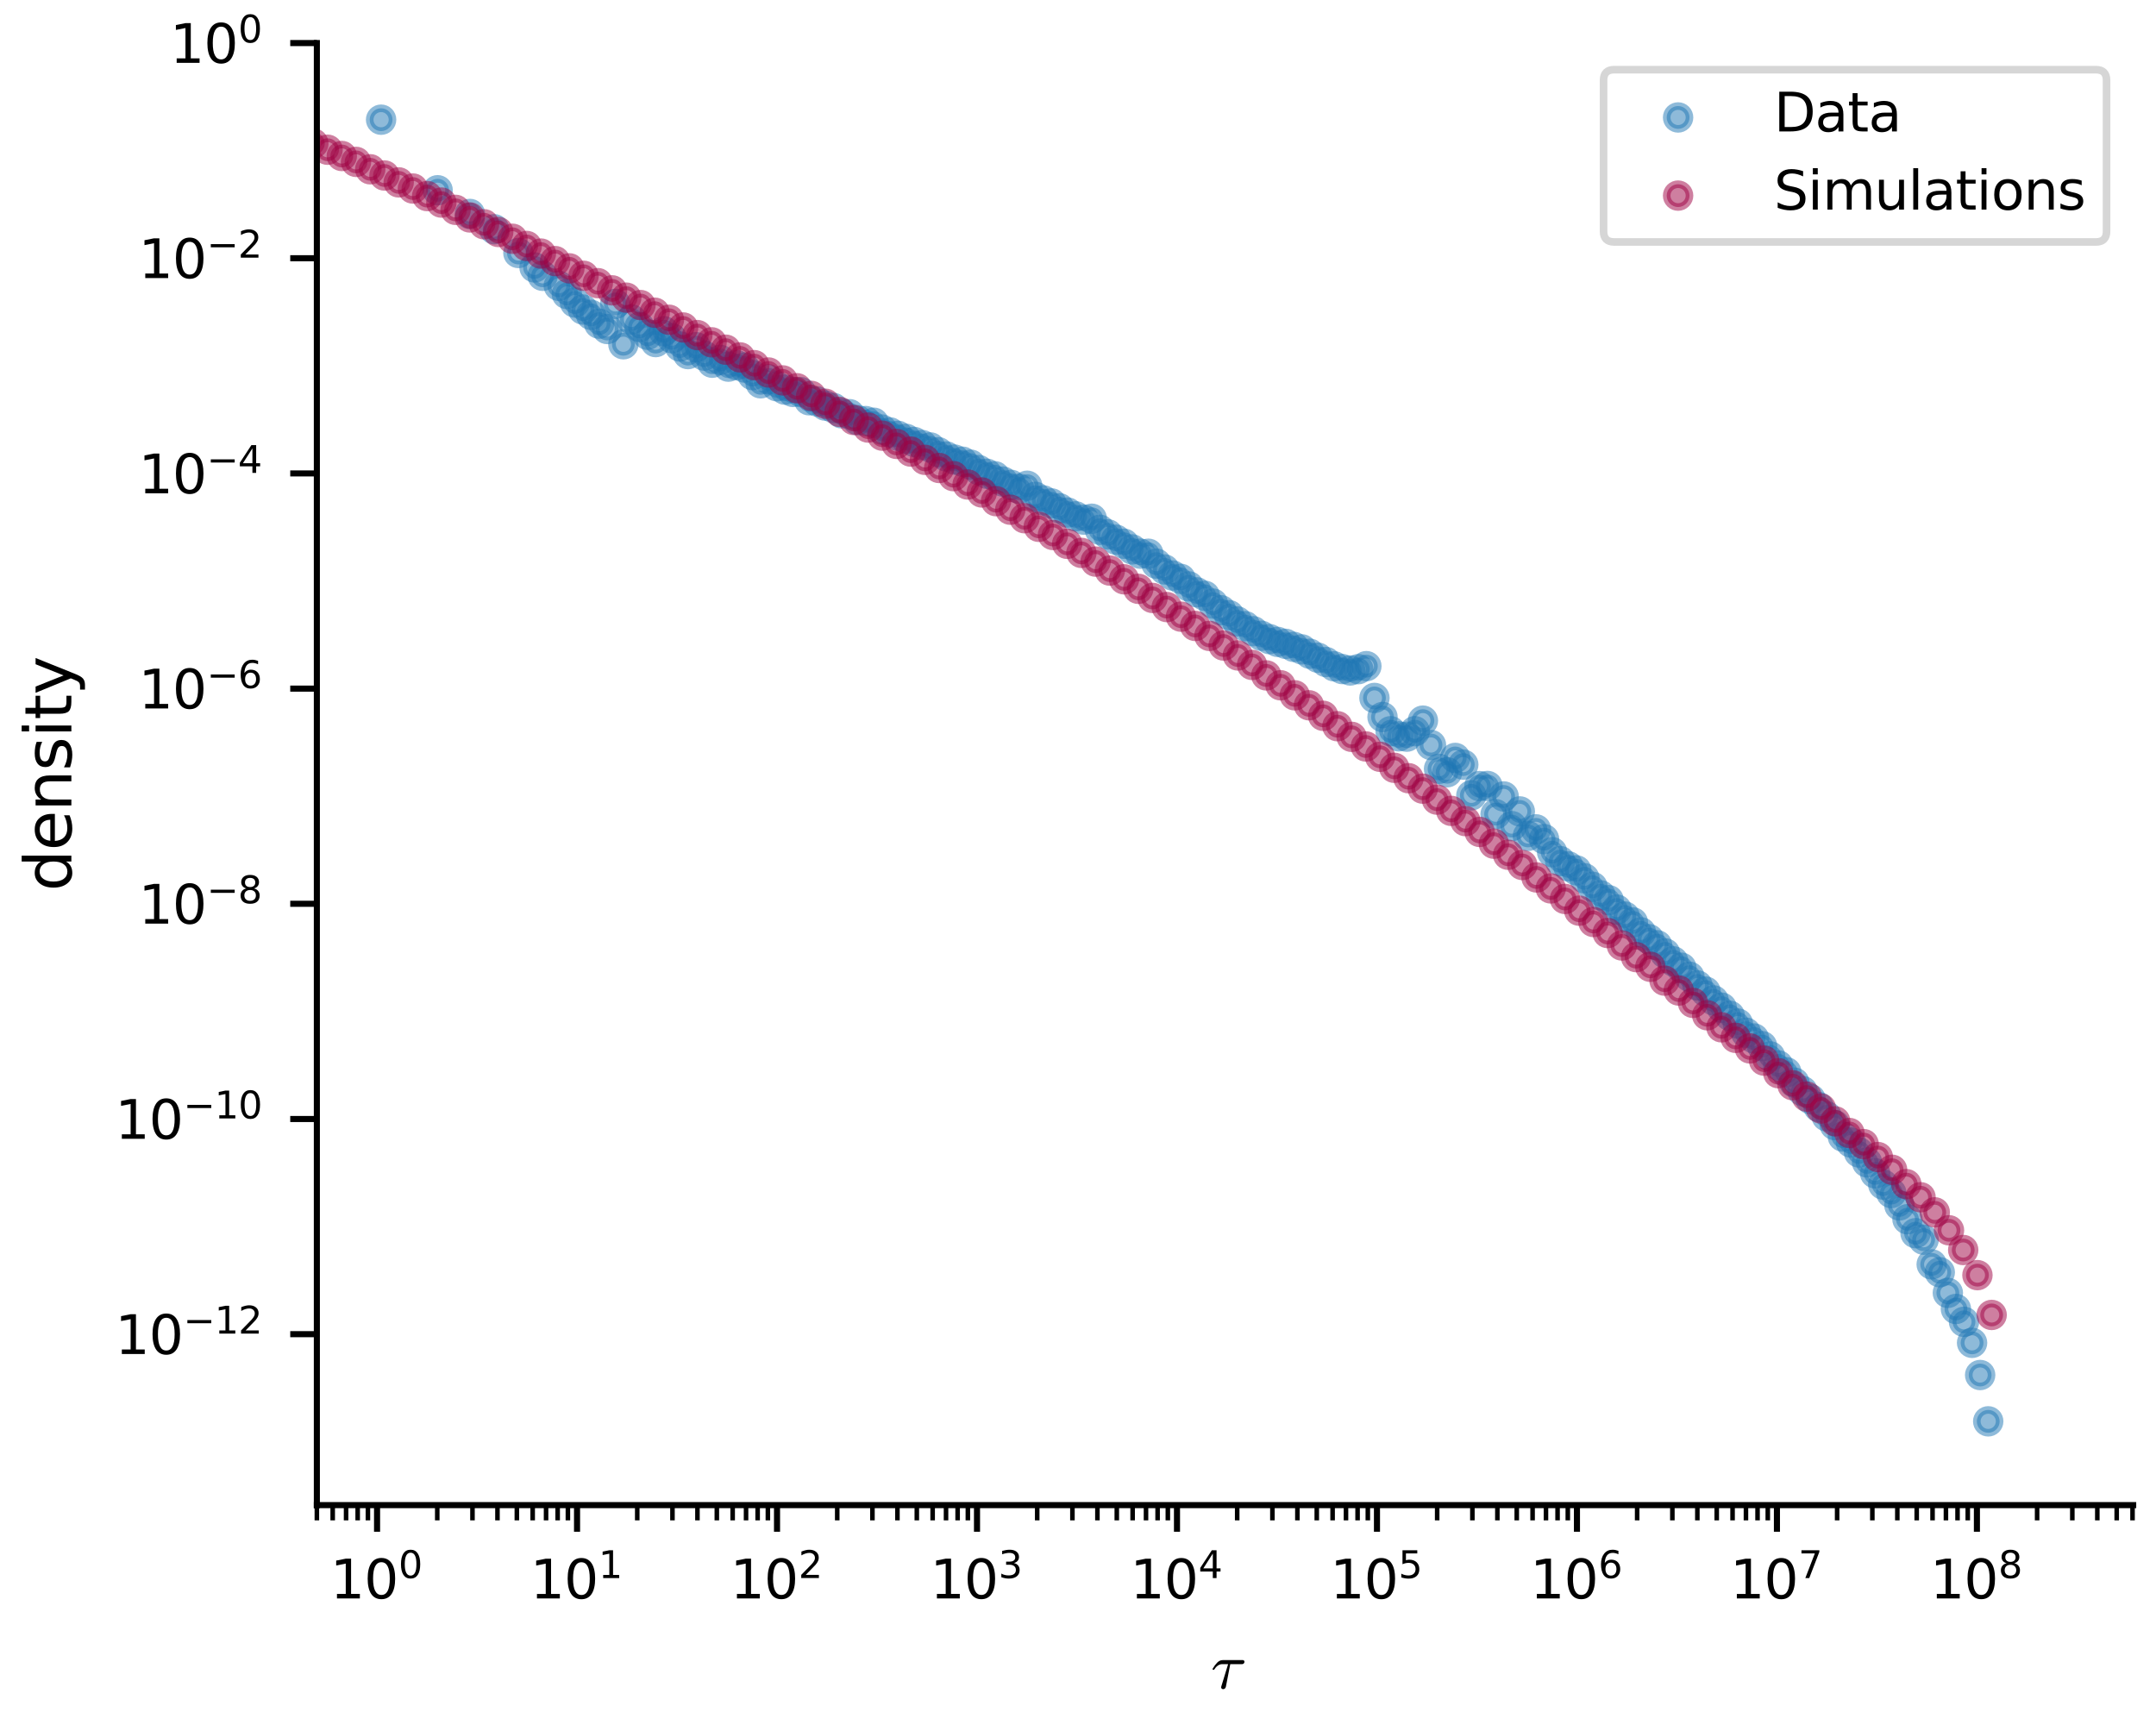 <?xml version="1.0" encoding="utf-8" standalone="no"?>
<!DOCTYPE svg PUBLIC "-//W3C//DTD SVG 1.1//EN"
  "http://www.w3.org/Graphics/SVG/1.1/DTD/svg11.dtd">
<svg xmlns:xlink="http://www.w3.org/1999/xlink" width="283.465pt" height="226.772pt" viewBox="0 0 283.465 226.772" xmlns="http://www.w3.org/2000/svg" version="1.1">
 <defs>
  <style type="text/css">*{stroke-linejoin: round; stroke-linecap: butt}</style>
 </defs>
 <g id="figure_1">
  <g id="patch_1">
   <path d="M 0 226.772 
L 283.465 226.772 
L 283.465 0 
L 0 0 
z
" style="fill: #ffffff"/>
  </g>
  <g id="axes_1">
   <g id="patch_2">
    <path d="M 41.66 197.867 
L 280.464 197.867 
L 280.464 5.66 
L 41.66 5.66 
z
" style="fill: #ffffff"/>
   </g>
   <g id="PathCollection_1">
    <defs>
     <path id="mefc498f430" d="M 0 1.5 
C 0.398 1.5 0.779 1.342 1.061 1.061 
C 1.342 0.779 1.5 0.398 1.5 0 
C 1.5 -0.398 1.342 -0.779 1.061 -1.061 
C 0.779 -1.342 0.398 -1.5 0 -1.5 
C -0.398 -1.5 -0.779 -1.342 -1.061 -1.061 
C -1.342 -0.779 -1.5 -0.398 -1.5 0 
C -1.5 0.398 -1.342 0.779 -1.061 1.061 
C -0.779 1.342 -0.398 1.5 0 1.5 
z
" style="stroke: #1f77b4; stroke-opacity: 0.5"/>
    </defs>
    <g clip-path="url(#pdf7a2d1d85)">
     <use xlink:href="#mefc498f430" x="50.106" y="15.735" style="fill: #1f77b4; fill-opacity: 0.5; stroke: #1f77b4; stroke-opacity: 0.5"/>
     <use xlink:href="#mefc498f430" x="57.538" y="25.011" style="fill: #1f77b4; fill-opacity: 0.5; stroke: #1f77b4; stroke-opacity: 0.5"/>
     <use xlink:href="#mefc498f430" x="61.786" y="28.128" style="fill: #1f77b4; fill-opacity: 0.5; stroke: #1f77b4; stroke-opacity: 0.5"/>
     <use xlink:href="#mefc498f430" x="64.971" y="30.137" style="fill: #1f77b4; fill-opacity: 0.5; stroke: #1f77b4; stroke-opacity: 0.5"/>
     <use xlink:href="#mefc498f430" x="68.157" y="33.258" style="fill: #1f77b4; fill-opacity: 0.5; stroke: #1f77b4; stroke-opacity: 0.5"/>
     <use xlink:href="#mefc498f430" x="70.28" y="35.156" style="fill: #1f77b4; fill-opacity: 0.5; stroke: #1f77b4; stroke-opacity: 0.5"/>
     <use xlink:href="#mefc498f430" x="71.342" y="36.256" style="fill: #1f77b4; fill-opacity: 0.5; stroke: #1f77b4; stroke-opacity: 0.5"/>
     <use xlink:href="#mefc498f430" x="73.466" y="37.568" style="fill: #1f77b4; fill-opacity: 0.5; stroke: #1f77b4; stroke-opacity: 0.5"/>
     <use xlink:href="#mefc498f430" x="74.527" y="38.645" style="fill: #1f77b4; fill-opacity: 0.5; stroke: #1f77b4; stroke-opacity: 0.5"/>
     <use xlink:href="#mefc498f430" x="75.589" y="39.77" style="fill: #1f77b4; fill-opacity: 0.5; stroke: #1f77b4; stroke-opacity: 0.5"/>
     <use xlink:href="#mefc498f430" x="76.651" y="40.694" style="fill: #1f77b4; fill-opacity: 0.5; stroke: #1f77b4; stroke-opacity: 0.5"/>
     <use xlink:href="#mefc498f430" x="77.713" y="41.392" style="fill: #1f77b4; fill-opacity: 0.5; stroke: #1f77b4; stroke-opacity: 0.5"/>
     <use xlink:href="#mefc498f430" x="78.775" y="42.548" style="fill: #1f77b4; fill-opacity: 0.5; stroke: #1f77b4; stroke-opacity: 0.5"/>
     <use xlink:href="#mefc498f430" x="79.836" y="43.251" style="fill: #1f77b4; fill-opacity: 0.5; stroke: #1f77b4; stroke-opacity: 0.5"/>
     <use xlink:href="#mefc498f430" x="80.898" y="39.949" style="fill: #1f77b4; fill-opacity: 0.5; stroke: #1f77b4; stroke-opacity: 0.5"/>
     <use xlink:href="#mefc498f430" x="81.96" y="45.257" style="fill: #1f77b4; fill-opacity: 0.5; stroke: #1f77b4; stroke-opacity: 0.5"/>
     <use xlink:href="#mefc498f430" x="83.022" y="41.993" style="fill: #1f77b4; fill-opacity: 0.5; stroke: #1f77b4; stroke-opacity: 0.5"/>
     <use xlink:href="#mefc498f430" x="84.084" y="42.975" style="fill: #1f77b4; fill-opacity: 0.5; stroke: #1f77b4; stroke-opacity: 0.5"/>
     <use xlink:href="#mefc498f430" x="85.146" y="44.011" style="fill: #1f77b4; fill-opacity: 0.5; stroke: #1f77b4; stroke-opacity: 0.5"/>
     <use xlink:href="#mefc498f430" x="86.207" y="44.971" style="fill: #1f77b4; fill-opacity: 0.5; stroke: #1f77b4; stroke-opacity: 0.5"/>
     <use xlink:href="#mefc498f430" x="87.269" y="43.542" style="fill: #1f77b4; fill-opacity: 0.5; stroke: #1f77b4; stroke-opacity: 0.5"/>
     <use xlink:href="#mefc498f430" x="88.331" y="44.463" style="fill: #1f77b4; fill-opacity: 0.5; stroke: #1f77b4; stroke-opacity: 0.5"/>
     <use xlink:href="#mefc498f430" x="89.393" y="45.551" style="fill: #1f77b4; fill-opacity: 0.5; stroke: #1f77b4; stroke-opacity: 0.5"/>
     <use xlink:href="#mefc498f430" x="90.455" y="46.549" style="fill: #1f77b4; fill-opacity: 0.5; stroke: #1f77b4; stroke-opacity: 0.5"/>
     <use xlink:href="#mefc498f430" x="91.516" y="45.645" style="fill: #1f77b4; fill-opacity: 0.5; stroke: #1f77b4; stroke-opacity: 0.5"/>
     <use xlink:href="#mefc498f430" x="92.578" y="46.745" style="fill: #1f77b4; fill-opacity: 0.5; stroke: #1f77b4; stroke-opacity: 0.5"/>
     <use xlink:href="#mefc498f430" x="93.64" y="47.683" style="fill: #1f77b4; fill-opacity: 0.5; stroke: #1f77b4; stroke-opacity: 0.5"/>
     <use xlink:href="#mefc498f430" x="94.702" y="47.311" style="fill: #1f77b4; fill-opacity: 0.5; stroke: #1f77b4; stroke-opacity: 0.5"/>
     <use xlink:href="#mefc498f430" x="95.764" y="48.2" style="fill: #1f77b4; fill-opacity: 0.5; stroke: #1f77b4; stroke-opacity: 0.5"/>
     <use xlink:href="#mefc498f430" x="96.825" y="47.997" style="fill: #1f77b4; fill-opacity: 0.5; stroke: #1f77b4; stroke-opacity: 0.5"/>
     <use xlink:href="#mefc498f430" x="97.887" y="48.317" style="fill: #1f77b4; fill-opacity: 0.5; stroke: #1f77b4; stroke-opacity: 0.5"/>
     <use xlink:href="#mefc498f430" x="98.949" y="49.314" style="fill: #1f77b4; fill-opacity: 0.5; stroke: #1f77b4; stroke-opacity: 0.5"/>
     <use xlink:href="#mefc498f430" x="100.011" y="50.39" style="fill: #1f77b4; fill-opacity: 0.5; stroke: #1f77b4; stroke-opacity: 0.5"/>
     <use xlink:href="#mefc498f430" x="101.073" y="49.875" style="fill: #1f77b4; fill-opacity: 0.5; stroke: #1f77b4; stroke-opacity: 0.5"/>
     <use xlink:href="#mefc498f430" x="102.135" y="50.777" style="fill: #1f77b4; fill-opacity: 0.5; stroke: #1f77b4; stroke-opacity: 0.5"/>
     <use xlink:href="#mefc498f430" x="103.196" y="51.223" style="fill: #1f77b4; fill-opacity: 0.5; stroke: #1f77b4; stroke-opacity: 0.5"/>
     <use xlink:href="#mefc498f430" x="104.258" y="51.524" style="fill: #1f77b4; fill-opacity: 0.5; stroke: #1f77b4; stroke-opacity: 0.5"/>
     <use xlink:href="#mefc498f430" x="105.32" y="51.559" style="fill: #1f77b4; fill-opacity: 0.5; stroke: #1f77b4; stroke-opacity: 0.5"/>
     <use xlink:href="#mefc498f430" x="106.382" y="52.621" style="fill: #1f77b4; fill-opacity: 0.5; stroke: #1f77b4; stroke-opacity: 0.5"/>
     <use xlink:href="#mefc498f430" x="107.444" y="52.78" style="fill: #1f77b4; fill-opacity: 0.5; stroke: #1f77b4; stroke-opacity: 0.5"/>
     <use xlink:href="#mefc498f430" x="108.505" y="53.322" style="fill: #1f77b4; fill-opacity: 0.5; stroke: #1f77b4; stroke-opacity: 0.5"/>
     <use xlink:href="#mefc498f430" x="109.567" y="53.631" style="fill: #1f77b4; fill-opacity: 0.5; stroke: #1f77b4; stroke-opacity: 0.5"/>
     <use xlink:href="#mefc498f430" x="110.629" y="54.326" style="fill: #1f77b4; fill-opacity: 0.5; stroke: #1f77b4; stroke-opacity: 0.5"/>
     <use xlink:href="#mefc498f430" x="111.691" y="54.448" style="fill: #1f77b4; fill-opacity: 0.5; stroke: #1f77b4; stroke-opacity: 0.5"/>
     <use xlink:href="#mefc498f430" x="112.753" y="55.237" style="fill: #1f77b4; fill-opacity: 0.5; stroke: #1f77b4; stroke-opacity: 0.5"/>
     <use xlink:href="#mefc498f430" x="113.814" y="55.356" style="fill: #1f77b4; fill-opacity: 0.5; stroke: #1f77b4; stroke-opacity: 0.5"/>
     <use xlink:href="#mefc498f430" x="114.876" y="55.571" style="fill: #1f77b4; fill-opacity: 0.5; stroke: #1f77b4; stroke-opacity: 0.5"/>
     <use xlink:href="#mefc498f430" x="115.938" y="56.467" style="fill: #1f77b4; fill-opacity: 0.5; stroke: #1f77b4; stroke-opacity: 0.5"/>
     <use xlink:href="#mefc498f430" x="117" y="56.84" style="fill: #1f77b4; fill-opacity: 0.5; stroke: #1f77b4; stroke-opacity: 0.5"/>
     <use xlink:href="#mefc498f430" x="118.062" y="57.293" style="fill: #1f77b4; fill-opacity: 0.5; stroke: #1f77b4; stroke-opacity: 0.5"/>
     <use xlink:href="#mefc498f430" x="119.124" y="57.692" style="fill: #1f77b4; fill-opacity: 0.5; stroke: #1f77b4; stroke-opacity: 0.5"/>
     <use xlink:href="#mefc498f430" x="120.185" y="58.099" style="fill: #1f77b4; fill-opacity: 0.5; stroke: #1f77b4; stroke-opacity: 0.5"/>
     <use xlink:href="#mefc498f430" x="121.247" y="58.506" style="fill: #1f77b4; fill-opacity: 0.5; stroke: #1f77b4; stroke-opacity: 0.5"/>
     <use xlink:href="#mefc498f430" x="122.309" y="58.818" style="fill: #1f77b4; fill-opacity: 0.5; stroke: #1f77b4; stroke-opacity: 0.5"/>
     <use xlink:href="#mefc498f430" x="123.371" y="59.449" style="fill: #1f77b4; fill-opacity: 0.5; stroke: #1f77b4; stroke-opacity: 0.5"/>
     <use xlink:href="#mefc498f430" x="124.433" y="60.013" style="fill: #1f77b4; fill-opacity: 0.5; stroke: #1f77b4; stroke-opacity: 0.5"/>
     <use xlink:href="#mefc498f430" x="125.494" y="60.415" style="fill: #1f77b4; fill-opacity: 0.5; stroke: #1f77b4; stroke-opacity: 0.5"/>
     <use xlink:href="#mefc498f430" x="126.556" y="60.696" style="fill: #1f77b4; fill-opacity: 0.5; stroke: #1f77b4; stroke-opacity: 0.5"/>
     <use xlink:href="#mefc498f430" x="127.618" y="61.086" style="fill: #1f77b4; fill-opacity: 0.5; stroke: #1f77b4; stroke-opacity: 0.5"/>
     <use xlink:href="#mefc498f430" x="128.68" y="61.793" style="fill: #1f77b4; fill-opacity: 0.5; stroke: #1f77b4; stroke-opacity: 0.5"/>
     <use xlink:href="#mefc498f430" x="129.742" y="62.281" style="fill: #1f77b4; fill-opacity: 0.5; stroke: #1f77b4; stroke-opacity: 0.5"/>
     <use xlink:href="#mefc498f430" x="130.803" y="62.611" style="fill: #1f77b4; fill-opacity: 0.5; stroke: #1f77b4; stroke-opacity: 0.5"/>
     <use xlink:href="#mefc498f430" x="131.865" y="63.309" style="fill: #1f77b4; fill-opacity: 0.5; stroke: #1f77b4; stroke-opacity: 0.5"/>
     <use xlink:href="#mefc498f430" x="132.927" y="63.737" style="fill: #1f77b4; fill-opacity: 0.5; stroke: #1f77b4; stroke-opacity: 0.5"/>
     <use xlink:href="#mefc498f430" x="133.989" y="64.249" style="fill: #1f77b4; fill-opacity: 0.5; stroke: #1f77b4; stroke-opacity: 0.5"/>
     <use xlink:href="#mefc498f430" x="135.051" y="63.857" style="fill: #1f77b4; fill-opacity: 0.5; stroke: #1f77b4; stroke-opacity: 0.5"/>
     <use xlink:href="#mefc498f430" x="136.113" y="65.315" style="fill: #1f77b4; fill-opacity: 0.5; stroke: #1f77b4; stroke-opacity: 0.5"/>
     <use xlink:href="#mefc498f430" x="137.174" y="65.782" style="fill: #1f77b4; fill-opacity: 0.5; stroke: #1f77b4; stroke-opacity: 0.5"/>
     <use xlink:href="#mefc498f430" x="138.236" y="66.177" style="fill: #1f77b4; fill-opacity: 0.5; stroke: #1f77b4; stroke-opacity: 0.5"/>
     <use xlink:href="#mefc498f430" x="139.298" y="66.821" style="fill: #1f77b4; fill-opacity: 0.5; stroke: #1f77b4; stroke-opacity: 0.5"/>
     <use xlink:href="#mefc498f430" x="140.36" y="67.378" style="fill: #1f77b4; fill-opacity: 0.5; stroke: #1f77b4; stroke-opacity: 0.5"/>
     <use xlink:href="#mefc498f430" x="141.422" y="67.877" style="fill: #1f77b4; fill-opacity: 0.5; stroke: #1f77b4; stroke-opacity: 0.5"/>
     <use xlink:href="#mefc498f430" x="142.483" y="68.313" style="fill: #1f77b4; fill-opacity: 0.5; stroke: #1f77b4; stroke-opacity: 0.5"/>
     <use xlink:href="#mefc498f430" x="143.545" y="68.194" style="fill: #1f77b4; fill-opacity: 0.5; stroke: #1f77b4; stroke-opacity: 0.5"/>
     <use xlink:href="#mefc498f430" x="144.607" y="69.647" style="fill: #1f77b4; fill-opacity: 0.5; stroke: #1f77b4; stroke-opacity: 0.5"/>
     <use xlink:href="#mefc498f430" x="145.669" y="70.248" style="fill: #1f77b4; fill-opacity: 0.5; stroke: #1f77b4; stroke-opacity: 0.5"/>
     <use xlink:href="#mefc498f430" x="146.731" y="70.949" style="fill: #1f77b4; fill-opacity: 0.5; stroke: #1f77b4; stroke-opacity: 0.5"/>
     <use xlink:href="#mefc498f430" x="147.792" y="71.481" style="fill: #1f77b4; fill-opacity: 0.5; stroke: #1f77b4; stroke-opacity: 0.5"/>
     <use xlink:href="#mefc498f430" x="148.854" y="72.226" style="fill: #1f77b4; fill-opacity: 0.5; stroke: #1f77b4; stroke-opacity: 0.5"/>
     <use xlink:href="#mefc498f430" x="149.916" y="72.783" style="fill: #1f77b4; fill-opacity: 0.5; stroke: #1f77b4; stroke-opacity: 0.5"/>
     <use xlink:href="#mefc498f430" x="150.978" y="72.795" style="fill: #1f77b4; fill-opacity: 0.5; stroke: #1f77b4; stroke-opacity: 0.5"/>
     <use xlink:href="#mefc498f430" x="152.04" y="74.098" style="fill: #1f77b4; fill-opacity: 0.5; stroke: #1f77b4; stroke-opacity: 0.5"/>
     <use xlink:href="#mefc498f430" x="153.102" y="74.857" style="fill: #1f77b4; fill-opacity: 0.5; stroke: #1f77b4; stroke-opacity: 0.5"/>
     <use xlink:href="#mefc498f430" x="154.163" y="75.655" style="fill: #1f77b4; fill-opacity: 0.5; stroke: #1f77b4; stroke-opacity: 0.5"/>
     <use xlink:href="#mefc498f430" x="155.225" y="76.092" style="fill: #1f77b4; fill-opacity: 0.5; stroke: #1f77b4; stroke-opacity: 0.5"/>
     <use xlink:href="#mefc498f430" x="156.287" y="77.085" style="fill: #1f77b4; fill-opacity: 0.5; stroke: #1f77b4; stroke-opacity: 0.5"/>
     <use xlink:href="#mefc498f430" x="157.349" y="77.87" style="fill: #1f77b4; fill-opacity: 0.5; stroke: #1f77b4; stroke-opacity: 0.5"/>
     <use xlink:href="#mefc498f430" x="158.411" y="78.325" style="fill: #1f77b4; fill-opacity: 0.5; stroke: #1f77b4; stroke-opacity: 0.5"/>
     <use xlink:href="#mefc498f430" x="159.472" y="79.348" style="fill: #1f77b4; fill-opacity: 0.5; stroke: #1f77b4; stroke-opacity: 0.5"/>
     <use xlink:href="#mefc498f430" x="160.534" y="80.224" style="fill: #1f77b4; fill-opacity: 0.5; stroke: #1f77b4; stroke-opacity: 0.5"/>
     <use xlink:href="#mefc498f430" x="161.596" y="80.87" style="fill: #1f77b4; fill-opacity: 0.5; stroke: #1f77b4; stroke-opacity: 0.5"/>
     <use xlink:href="#mefc498f430" x="162.658" y="81.691" style="fill: #1f77b4; fill-opacity: 0.5; stroke: #1f77b4; stroke-opacity: 0.5"/>
     <use xlink:href="#mefc498f430" x="163.72" y="82.316" style="fill: #1f77b4; fill-opacity: 0.5; stroke: #1f77b4; stroke-opacity: 0.5"/>
     <use xlink:href="#mefc498f430" x="164.781" y="82.981" style="fill: #1f77b4; fill-opacity: 0.5; stroke: #1f77b4; stroke-opacity: 0.5"/>
     <use xlink:href="#mefc498f430" x="165.843" y="83.581" style="fill: #1f77b4; fill-opacity: 0.5; stroke: #1f77b4; stroke-opacity: 0.5"/>
     <use xlink:href="#mefc498f430" x="166.905" y="84.018" style="fill: #1f77b4; fill-opacity: 0.5; stroke: #1f77b4; stroke-opacity: 0.5"/>
     <use xlink:href="#mefc498f430" x="167.967" y="84.383" style="fill: #1f77b4; fill-opacity: 0.5; stroke: #1f77b4; stroke-opacity: 0.5"/>
     <use xlink:href="#mefc498f430" x="169.029" y="84.639" style="fill: #1f77b4; fill-opacity: 0.5; stroke: #1f77b4; stroke-opacity: 0.5"/>
     <use xlink:href="#mefc498f430" x="170.091" y="85.04" style="fill: #1f77b4; fill-opacity: 0.5; stroke: #1f77b4; stroke-opacity: 0.5"/>
     <use xlink:href="#mefc498f430" x="171.152" y="85.366" style="fill: #1f77b4; fill-opacity: 0.5; stroke: #1f77b4; stroke-opacity: 0.5"/>
     <use xlink:href="#mefc498f430" x="172.214" y="85.944" style="fill: #1f77b4; fill-opacity: 0.5; stroke: #1f77b4; stroke-opacity: 0.5"/>
     <use xlink:href="#mefc498f430" x="173.276" y="86.465" style="fill: #1f77b4; fill-opacity: 0.5; stroke: #1f77b4; stroke-opacity: 0.5"/>
     <use xlink:href="#mefc498f430" x="174.338" y="87.03" style="fill: #1f77b4; fill-opacity: 0.5; stroke: #1f77b4; stroke-opacity: 0.5"/>
     <use xlink:href="#mefc498f430" x="175.4" y="87.593" style="fill: #1f77b4; fill-opacity: 0.5; stroke: #1f77b4; stroke-opacity: 0.5"/>
     <use xlink:href="#mefc498f430" x="176.461" y="87.954" style="fill: #1f77b4; fill-opacity: 0.5; stroke: #1f77b4; stroke-opacity: 0.5"/>
     <use xlink:href="#mefc498f430" x="177.523" y="88.142" style="fill: #1f77b4; fill-opacity: 0.5; stroke: #1f77b4; stroke-opacity: 0.5"/>
     <use xlink:href="#mefc498f430" x="178.585" y="87.969" style="fill: #1f77b4; fill-opacity: 0.5; stroke: #1f77b4; stroke-opacity: 0.5"/>
     <use xlink:href="#mefc498f430" x="179.647" y="87.573" style="fill: #1f77b4; fill-opacity: 0.5; stroke: #1f77b4; stroke-opacity: 0.5"/>
     <use xlink:href="#mefc498f430" x="180.709" y="91.753" style="fill: #1f77b4; fill-opacity: 0.5; stroke: #1f77b4; stroke-opacity: 0.5"/>
     <use xlink:href="#mefc498f430" x="181.77" y="94.261" style="fill: #1f77b4; fill-opacity: 0.5; stroke: #1f77b4; stroke-opacity: 0.5"/>
     <use xlink:href="#mefc498f430" x="182.832" y="96.13" style="fill: #1f77b4; fill-opacity: 0.5; stroke: #1f77b4; stroke-opacity: 0.5"/>
     <use xlink:href="#mefc498f430" x="183.894" y="96.8" style="fill: #1f77b4; fill-opacity: 0.5; stroke: #1f77b4; stroke-opacity: 0.5"/>
     <use xlink:href="#mefc498f430" x="184.956" y="96.843" style="fill: #1f77b4; fill-opacity: 0.5; stroke: #1f77b4; stroke-opacity: 0.5"/>
     <use xlink:href="#mefc498f430" x="186.018" y="96.127" style="fill: #1f77b4; fill-opacity: 0.5; stroke: #1f77b4; stroke-opacity: 0.5"/>
     <use xlink:href="#mefc498f430" x="187.08" y="94.736" style="fill: #1f77b4; fill-opacity: 0.5; stroke: #1f77b4; stroke-opacity: 0.5"/>
     <use xlink:href="#mefc498f430" x="188.141" y="97.941" style="fill: #1f77b4; fill-opacity: 0.5; stroke: #1f77b4; stroke-opacity: 0.5"/>
     <use xlink:href="#mefc498f430" x="189.203" y="101.068" style="fill: #1f77b4; fill-opacity: 0.5; stroke: #1f77b4; stroke-opacity: 0.5"/>
     <use xlink:href="#mefc498f430" x="190.265" y="101.523" style="fill: #1f77b4; fill-opacity: 0.5; stroke: #1f77b4; stroke-opacity: 0.5"/>
     <use xlink:href="#mefc498f430" x="191.327" y="99.64" style="fill: #1f77b4; fill-opacity: 0.5; stroke: #1f77b4; stroke-opacity: 0.5"/>
     <use xlink:href="#mefc498f430" x="192.389" y="100.515" style="fill: #1f77b4; fill-opacity: 0.5; stroke: #1f77b4; stroke-opacity: 0.5"/>
     <use xlink:href="#mefc498f430" x="193.45" y="104.556" style="fill: #1f77b4; fill-opacity: 0.5; stroke: #1f77b4; stroke-opacity: 0.5"/>
     <use xlink:href="#mefc498f430" x="194.512" y="103.343" style="fill: #1f77b4; fill-opacity: 0.5; stroke: #1f77b4; stroke-opacity: 0.5"/>
     <use xlink:href="#mefc498f430" x="195.574" y="103.328" style="fill: #1f77b4; fill-opacity: 0.5; stroke: #1f77b4; stroke-opacity: 0.5"/>
     <use xlink:href="#mefc498f430" x="196.636" y="107.032" style="fill: #1f77b4; fill-opacity: 0.5; stroke: #1f77b4; stroke-opacity: 0.5"/>
     <use xlink:href="#mefc498f430" x="197.698" y="104.701" style="fill: #1f77b4; fill-opacity: 0.5; stroke: #1f77b4; stroke-opacity: 0.5"/>
     <use xlink:href="#mefc498f430" x="198.759" y="108.601" style="fill: #1f77b4; fill-opacity: 0.5; stroke: #1f77b4; stroke-opacity: 0.5"/>
     <use xlink:href="#mefc498f430" x="199.821" y="106.67" style="fill: #1f77b4; fill-opacity: 0.5; stroke: #1f77b4; stroke-opacity: 0.5"/>
     <use xlink:href="#mefc498f430" x="200.883" y="109.891" style="fill: #1f77b4; fill-opacity: 0.5; stroke: #1f77b4; stroke-opacity: 0.5"/>
     <use xlink:href="#mefc498f430" x="201.945" y="109.029" style="fill: #1f77b4; fill-opacity: 0.5; stroke: #1f77b4; stroke-opacity: 0.5"/>
     <use xlink:href="#mefc498f430" x="203.007" y="110.314" style="fill: #1f77b4; fill-opacity: 0.5; stroke: #1f77b4; stroke-opacity: 0.5"/>
     <use xlink:href="#mefc498f430" x="204.069" y="112.031" style="fill: #1f77b4; fill-opacity: 0.5; stroke: #1f77b4; stroke-opacity: 0.5"/>
     <use xlink:href="#mefc498f430" x="205.13" y="113.205" style="fill: #1f77b4; fill-opacity: 0.5; stroke: #1f77b4; stroke-opacity: 0.5"/>
     <use xlink:href="#mefc498f430" x="206.192" y="113.889" style="fill: #1f77b4; fill-opacity: 0.5; stroke: #1f77b4; stroke-opacity: 0.5"/>
     <use xlink:href="#mefc498f430" x="207.254" y="114.418" style="fill: #1f77b4; fill-opacity: 0.5; stroke: #1f77b4; stroke-opacity: 0.5"/>
     <use xlink:href="#mefc498f430" x="208.316" y="115.461" style="fill: #1f77b4; fill-opacity: 0.5; stroke: #1f77b4; stroke-opacity: 0.5"/>
     <use xlink:href="#mefc498f430" x="209.378" y="116.578" style="fill: #1f77b4; fill-opacity: 0.5; stroke: #1f77b4; stroke-opacity: 0.5"/>
     <use xlink:href="#mefc498f430" x="210.439" y="117.703" style="fill: #1f77b4; fill-opacity: 0.5; stroke: #1f77b4; stroke-opacity: 0.5"/>
     <use xlink:href="#mefc498f430" x="211.501" y="118.336" style="fill: #1f77b4; fill-opacity: 0.5; stroke: #1f77b4; stroke-opacity: 0.5"/>
     <use xlink:href="#mefc498f430" x="212.563" y="119.573" style="fill: #1f77b4; fill-opacity: 0.5; stroke: #1f77b4; stroke-opacity: 0.5"/>
     <use xlink:href="#mefc498f430" x="213.625" y="120.49" style="fill: #1f77b4; fill-opacity: 0.5; stroke: #1f77b4; stroke-opacity: 0.5"/>
     <use xlink:href="#mefc498f430" x="214.687" y="121.26" style="fill: #1f77b4; fill-opacity: 0.5; stroke: #1f77b4; stroke-opacity: 0.5"/>
     <use xlink:href="#mefc498f430" x="215.748" y="122.568" style="fill: #1f77b4; fill-opacity: 0.5; stroke: #1f77b4; stroke-opacity: 0.5"/>
     <use xlink:href="#mefc498f430" x="216.81" y="123.468" style="fill: #1f77b4; fill-opacity: 0.5; stroke: #1f77b4; stroke-opacity: 0.5"/>
     <use xlink:href="#mefc498f430" x="217.872" y="124.263" style="fill: #1f77b4; fill-opacity: 0.5; stroke: #1f77b4; stroke-opacity: 0.5"/>
     <use xlink:href="#mefc498f430" x="218.934" y="125.338" style="fill: #1f77b4; fill-opacity: 0.5; stroke: #1f77b4; stroke-opacity: 0.5"/>
     <use xlink:href="#mefc498f430" x="219.996" y="126.379" style="fill: #1f77b4; fill-opacity: 0.5; stroke: #1f77b4; stroke-opacity: 0.5"/>
     <use xlink:href="#mefc498f430" x="221.058" y="127.215" style="fill: #1f77b4; fill-opacity: 0.5; stroke: #1f77b4; stroke-opacity: 0.5"/>
     <use xlink:href="#mefc498f430" x="222.119" y="128.403" style="fill: #1f77b4; fill-opacity: 0.5; stroke: #1f77b4; stroke-opacity: 0.5"/>
     <use xlink:href="#mefc498f430" x="223.181" y="129.551" style="fill: #1f77b4; fill-opacity: 0.5; stroke: #1f77b4; stroke-opacity: 0.5"/>
     <use xlink:href="#mefc498f430" x="224.243" y="130.356" style="fill: #1f77b4; fill-opacity: 0.5; stroke: #1f77b4; stroke-opacity: 0.5"/>
     <use xlink:href="#mefc498f430" x="225.305" y="131.518" style="fill: #1f77b4; fill-opacity: 0.5; stroke: #1f77b4; stroke-opacity: 0.5"/>
     <use xlink:href="#mefc498f430" x="226.367" y="132.471" style="fill: #1f77b4; fill-opacity: 0.5; stroke: #1f77b4; stroke-opacity: 0.5"/>
     <use xlink:href="#mefc498f430" x="227.428" y="133.541" style="fill: #1f77b4; fill-opacity: 0.5; stroke: #1f77b4; stroke-opacity: 0.5"/>
     <use xlink:href="#mefc498f430" x="228.49" y="134.558" style="fill: #1f77b4; fill-opacity: 0.5; stroke: #1f77b4; stroke-opacity: 0.5"/>
     <use xlink:href="#mefc498f430" x="229.552" y="135.758" style="fill: #1f77b4; fill-opacity: 0.5; stroke: #1f77b4; stroke-opacity: 0.5"/>
     <use xlink:href="#mefc498f430" x="230.614" y="136.52" style="fill: #1f77b4; fill-opacity: 0.5; stroke: #1f77b4; stroke-opacity: 0.5"/>
     <use xlink:href="#mefc498f430" x="231.676" y="137.526" style="fill: #1f77b4; fill-opacity: 0.5; stroke: #1f77b4; stroke-opacity: 0.5"/>
     <use xlink:href="#mefc498f430" x="232.737" y="138.879" style="fill: #1f77b4; fill-opacity: 0.5; stroke: #1f77b4; stroke-opacity: 0.5"/>
     <use xlink:href="#mefc498f430" x="233.799" y="140.06" style="fill: #1f77b4; fill-opacity: 0.5; stroke: #1f77b4; stroke-opacity: 0.5"/>
     <use xlink:href="#mefc498f430" x="234.861" y="140.961" style="fill: #1f77b4; fill-opacity: 0.5; stroke: #1f77b4; stroke-opacity: 0.5"/>
     <use xlink:href="#mefc498f430" x="235.923" y="142.329" style="fill: #1f77b4; fill-opacity: 0.5; stroke: #1f77b4; stroke-opacity: 0.5"/>
     <use xlink:href="#mefc498f430" x="236.985" y="143.43" style="fill: #1f77b4; fill-opacity: 0.5; stroke: #1f77b4; stroke-opacity: 0.5"/>
     <use xlink:href="#mefc498f430" x="238.047" y="144.493" style="fill: #1f77b4; fill-opacity: 0.5; stroke: #1f77b4; stroke-opacity: 0.5"/>
     <use xlink:href="#mefc498f430" x="239.108" y="145.532" style="fill: #1f77b4; fill-opacity: 0.5; stroke: #1f77b4; stroke-opacity: 0.5"/>
     <use xlink:href="#mefc498f430" x="240.17" y="146.759" style="fill: #1f77b4; fill-opacity: 0.5; stroke: #1f77b4; stroke-opacity: 0.5"/>
     <use xlink:href="#mefc498f430" x="241.232" y="147.903" style="fill: #1f77b4; fill-opacity: 0.5; stroke: #1f77b4; stroke-opacity: 0.5"/>
     <use xlink:href="#mefc498f430" x="242.294" y="149.419" style="fill: #1f77b4; fill-opacity: 0.5; stroke: #1f77b4; stroke-opacity: 0.5"/>
     <use xlink:href="#mefc498f430" x="243.356" y="150.202" style="fill: #1f77b4; fill-opacity: 0.5; stroke: #1f77b4; stroke-opacity: 0.5"/>
     <use xlink:href="#mefc498f430" x="244.417" y="151.504" style="fill: #1f77b4; fill-opacity: 0.5; stroke: #1f77b4; stroke-opacity: 0.5"/>
     <use xlink:href="#mefc498f430" x="245.479" y="152.806" style="fill: #1f77b4; fill-opacity: 0.5; stroke: #1f77b4; stroke-opacity: 0.5"/>
     <use xlink:href="#mefc498f430" x="246.541" y="154.248" style="fill: #1f77b4; fill-opacity: 0.5; stroke: #1f77b4; stroke-opacity: 0.5"/>
     <use xlink:href="#mefc498f430" x="247.603" y="155.728" style="fill: #1f77b4; fill-opacity: 0.5; stroke: #1f77b4; stroke-opacity: 0.5"/>
     <use xlink:href="#mefc498f430" x="248.665" y="156.841" style="fill: #1f77b4; fill-opacity: 0.5; stroke: #1f77b4; stroke-opacity: 0.5"/>
     <use xlink:href="#mefc498f430" x="249.726" y="158.463" style="fill: #1f77b4; fill-opacity: 0.5; stroke: #1f77b4; stroke-opacity: 0.5"/>
     <use xlink:href="#mefc498f430" x="250.788" y="160.284" style="fill: #1f77b4; fill-opacity: 0.5; stroke: #1f77b4; stroke-opacity: 0.5"/>
     <use xlink:href="#mefc498f430" x="251.85" y="162.119" style="fill: #1f77b4; fill-opacity: 0.5; stroke: #1f77b4; stroke-opacity: 0.5"/>
     <use xlink:href="#mefc498f430" x="252.912" y="162.973" style="fill: #1f77b4; fill-opacity: 0.5; stroke: #1f77b4; stroke-opacity: 0.5"/>
     <use xlink:href="#mefc498f430" x="253.974" y="166.218" style="fill: #1f77b4; fill-opacity: 0.5; stroke: #1f77b4; stroke-opacity: 0.5"/>
     <use xlink:href="#mefc498f430" x="255.036" y="167.253" style="fill: #1f77b4; fill-opacity: 0.5; stroke: #1f77b4; stroke-opacity: 0.5"/>
     <use xlink:href="#mefc498f430" x="256.097" y="169.964" style="fill: #1f77b4; fill-opacity: 0.5; stroke: #1f77b4; stroke-opacity: 0.5"/>
     <use xlink:href="#mefc498f430" x="257.159" y="172.079" style="fill: #1f77b4; fill-opacity: 0.5; stroke: #1f77b4; stroke-opacity: 0.5"/>
     <use xlink:href="#mefc498f430" x="258.221" y="173.77" style="fill: #1f77b4; fill-opacity: 0.5; stroke: #1f77b4; stroke-opacity: 0.5"/>
     <use xlink:href="#mefc498f430" x="259.283" y="176.532" style="fill: #1f77b4; fill-opacity: 0.5; stroke: #1f77b4; stroke-opacity: 0.5"/>
     <use xlink:href="#mefc498f430" x="260.345" y="180.764" style="fill: #1f77b4; fill-opacity: 0.5; stroke: #1f77b4; stroke-opacity: 0.5"/>
     <use xlink:href="#mefc498f430" x="261.406" y="186.852" style="fill: #1f77b4; fill-opacity: 0.5; stroke: #1f77b4; stroke-opacity: 0.5"/>
    </g>
   </g>
   <g id="PathCollection_2">
    <defs>
     <path id="m7ffe6c4f1e" d="M 0 1.5 
C 0.398 1.5 0.779 1.342 1.061 1.061 
C 1.342 0.779 1.5 0.398 1.5 0 
C 1.5 -0.398 1.342 -0.779 1.061 -1.061 
C 0.779 -1.342 0.398 -1.5 0 -1.5 
C -0.398 -1.5 -0.779 -1.342 -1.061 -1.061 
C -1.342 -0.779 -1.5 -0.398 -1.5 0 
C -1.5 0.398 -1.342 0.779 -1.061 1.061 
C -0.779 1.342 -0.398 1.5 0 1.5 
z
" style="stroke: #9e0142; stroke-opacity: 0.5"/>
    </defs>
    <g clip-path="url(#pdf7a2d1d85)">
     <use xlink:href="#m7ffe6c4f1e" x="-1" y="3.531" style="fill: #9e0142; fill-opacity: 0.5; stroke: #9e0142; stroke-opacity: 0.5"/>
     <use xlink:href="#m7ffe6c4f1e" x="0.059" y="3.021" style="fill: #9e0142; fill-opacity: 0.5; stroke: #9e0142; stroke-opacity: 0.5"/>
     <use xlink:href="#m7ffe6c4f1e" x="1.928" y="3.552" style="fill: #9e0142; fill-opacity: 0.5; stroke: #9e0142; stroke-opacity: 0.5"/>
     <use xlink:href="#m7ffe6c4f1e" x="3.798" y="4.929" style="fill: #9e0142; fill-opacity: 0.5; stroke: #9e0142; stroke-opacity: 0.5"/>
     <use xlink:href="#m7ffe6c4f1e" x="5.668" y="5.596" style="fill: #9e0142; fill-opacity: 0.5; stroke: #9e0142; stroke-opacity: 0.5"/>
     <use xlink:href="#m7ffe6c4f1e" x="7.538" y="5.642" style="fill: #9e0142; fill-opacity: 0.5; stroke: #9e0142; stroke-opacity: 0.5"/>
     <use xlink:href="#m7ffe6c4f1e" x="9.408" y="6.307" style="fill: #9e0142; fill-opacity: 0.5; stroke: #9e0142; stroke-opacity: 0.5"/>
     <use xlink:href="#m7ffe6c4f1e" x="11.278" y="7.083" style="fill: #9e0142; fill-opacity: 0.5; stroke: #9e0142; stroke-opacity: 0.5"/>
     <use xlink:href="#m7ffe6c4f1e" x="13.148" y="7.939" style="fill: #9e0142; fill-opacity: 0.5; stroke: #9e0142; stroke-opacity: 0.5"/>
     <use xlink:href="#m7ffe6c4f1e" x="15.018" y="8.599" style="fill: #9e0142; fill-opacity: 0.5; stroke: #9e0142; stroke-opacity: 0.5"/>
     <use xlink:href="#m7ffe6c4f1e" x="16.888" y="9.142" style="fill: #9e0142; fill-opacity: 0.5; stroke: #9e0142; stroke-opacity: 0.5"/>
     <use xlink:href="#m7ffe6c4f1e" x="18.758" y="9.722" style="fill: #9e0142; fill-opacity: 0.5; stroke: #9e0142; stroke-opacity: 0.5"/>
     <use xlink:href="#m7ffe6c4f1e" x="20.628" y="10.688" style="fill: #9e0142; fill-opacity: 0.5; stroke: #9e0142; stroke-opacity: 0.5"/>
     <use xlink:href="#m7ffe6c4f1e" x="22.498" y="11.268" style="fill: #9e0142; fill-opacity: 0.5; stroke: #9e0142; stroke-opacity: 0.5"/>
     <use xlink:href="#m7ffe6c4f1e" x="24.368" y="12.033" style="fill: #9e0142; fill-opacity: 0.5; stroke: #9e0142; stroke-opacity: 0.5"/>
     <use xlink:href="#m7ffe6c4f1e" x="26.238" y="12.634" style="fill: #9e0142; fill-opacity: 0.5; stroke: #9e0142; stroke-opacity: 0.5"/>
     <use xlink:href="#m7ffe6c4f1e" x="28.108" y="13.372" style="fill: #9e0142; fill-opacity: 0.5; stroke: #9e0142; stroke-opacity: 0.5"/>
     <use xlink:href="#m7ffe6c4f1e" x="29.978" y="14.29" style="fill: #9e0142; fill-opacity: 0.5; stroke: #9e0142; stroke-opacity: 0.5"/>
     <use xlink:href="#m7ffe6c4f1e" x="31.848" y="14.913" style="fill: #9e0142; fill-opacity: 0.5; stroke: #9e0142; stroke-opacity: 0.5"/>
     <use xlink:href="#m7ffe6c4f1e" x="33.718" y="15.758" style="fill: #9e0142; fill-opacity: 0.5; stroke: #9e0142; stroke-opacity: 0.5"/>
     <use xlink:href="#m7ffe6c4f1e" x="35.588" y="16.455" style="fill: #9e0142; fill-opacity: 0.5; stroke: #9e0142; stroke-opacity: 0.5"/>
     <use xlink:href="#m7ffe6c4f1e" x="37.458" y="17.223" style="fill: #9e0142; fill-opacity: 0.5; stroke: #9e0142; stroke-opacity: 0.5"/>
     <use xlink:href="#m7ffe6c4f1e" x="39.328" y="18.101" style="fill: #9e0142; fill-opacity: 0.5; stroke: #9e0142; stroke-opacity: 0.5"/>
     <use xlink:href="#m7ffe6c4f1e" x="41.198" y="18.861" style="fill: #9e0142; fill-opacity: 0.5; stroke: #9e0142; stroke-opacity: 0.5"/>
     <use xlink:href="#m7ffe6c4f1e" x="43.068" y="19.683" style="fill: #9e0142; fill-opacity: 0.5; stroke: #9e0142; stroke-opacity: 0.5"/>
     <use xlink:href="#m7ffe6c4f1e" x="44.938" y="20.506" style="fill: #9e0142; fill-opacity: 0.5; stroke: #9e0142; stroke-opacity: 0.5"/>
     <use xlink:href="#m7ffe6c4f1e" x="46.808" y="21.281" style="fill: #9e0142; fill-opacity: 0.5; stroke: #9e0142; stroke-opacity: 0.5"/>
     <use xlink:href="#m7ffe6c4f1e" x="48.678" y="22.255" style="fill: #9e0142; fill-opacity: 0.5; stroke: #9e0142; stroke-opacity: 0.5"/>
     <use xlink:href="#m7ffe6c4f1e" x="50.548" y="23.07" style="fill: #9e0142; fill-opacity: 0.5; stroke: #9e0142; stroke-opacity: 0.5"/>
     <use xlink:href="#m7ffe6c4f1e" x="52.418" y="23.975" style="fill: #9e0142; fill-opacity: 0.5; stroke: #9e0142; stroke-opacity: 0.5"/>
     <use xlink:href="#m7ffe6c4f1e" x="54.288" y="24.784" style="fill: #9e0142; fill-opacity: 0.5; stroke: #9e0142; stroke-opacity: 0.5"/>
     <use xlink:href="#m7ffe6c4f1e" x="56.158" y="25.776" style="fill: #9e0142; fill-opacity: 0.5; stroke: #9e0142; stroke-opacity: 0.5"/>
     <use xlink:href="#m7ffe6c4f1e" x="58.028" y="26.631" style="fill: #9e0142; fill-opacity: 0.5; stroke: #9e0142; stroke-opacity: 0.5"/>
     <use xlink:href="#m7ffe6c4f1e" x="59.898" y="27.588" style="fill: #9e0142; fill-opacity: 0.5; stroke: #9e0142; stroke-opacity: 0.5"/>
     <use xlink:href="#m7ffe6c4f1e" x="61.768" y="28.585" style="fill: #9e0142; fill-opacity: 0.5; stroke: #9e0142; stroke-opacity: 0.5"/>
     <use xlink:href="#m7ffe6c4f1e" x="63.638" y="29.482" style="fill: #9e0142; fill-opacity: 0.5; stroke: #9e0142; stroke-opacity: 0.5"/>
     <use xlink:href="#m7ffe6c4f1e" x="65.508" y="30.493" style="fill: #9e0142; fill-opacity: 0.5; stroke: #9e0142; stroke-opacity: 0.5"/>
     <use xlink:href="#m7ffe6c4f1e" x="67.378" y="31.388" style="fill: #9e0142; fill-opacity: 0.5; stroke: #9e0142; stroke-opacity: 0.5"/>
     <use xlink:href="#m7ffe6c4f1e" x="69.248" y="32.336" style="fill: #9e0142; fill-opacity: 0.5; stroke: #9e0142; stroke-opacity: 0.5"/>
     <use xlink:href="#m7ffe6c4f1e" x="71.118" y="33.335" style="fill: #9e0142; fill-opacity: 0.5; stroke: #9e0142; stroke-opacity: 0.5"/>
     <use xlink:href="#m7ffe6c4f1e" x="72.988" y="34.324" style="fill: #9e0142; fill-opacity: 0.5; stroke: #9e0142; stroke-opacity: 0.5"/>
     <use xlink:href="#m7ffe6c4f1e" x="74.858" y="35.277" style="fill: #9e0142; fill-opacity: 0.5; stroke: #9e0142; stroke-opacity: 0.5"/>
     <use xlink:href="#m7ffe6c4f1e" x="76.728" y="36.254" style="fill: #9e0142; fill-opacity: 0.5; stroke: #9e0142; stroke-opacity: 0.5"/>
     <use xlink:href="#m7ffe6c4f1e" x="78.598" y="37.225" style="fill: #9e0142; fill-opacity: 0.5; stroke: #9e0142; stroke-opacity: 0.5"/>
     <use xlink:href="#m7ffe6c4f1e" x="80.468" y="38.169" style="fill: #9e0142; fill-opacity: 0.5; stroke: #9e0142; stroke-opacity: 0.5"/>
     <use xlink:href="#m7ffe6c4f1e" x="82.338" y="39.13" style="fill: #9e0142; fill-opacity: 0.5; stroke: #9e0142; stroke-opacity: 0.5"/>
     <use xlink:href="#m7ffe6c4f1e" x="84.208" y="40.101" style="fill: #9e0142; fill-opacity: 0.5; stroke: #9e0142; stroke-opacity: 0.5"/>
     <use xlink:href="#m7ffe6c4f1e" x="86.078" y="41.106" style="fill: #9e0142; fill-opacity: 0.5; stroke: #9e0142; stroke-opacity: 0.5"/>
     <use xlink:href="#m7ffe6c4f1e" x="87.948" y="42.033" style="fill: #9e0142; fill-opacity: 0.5; stroke: #9e0142; stroke-opacity: 0.5"/>
     <use xlink:href="#m7ffe6c4f1e" x="89.818" y="43.051" style="fill: #9e0142; fill-opacity: 0.5; stroke: #9e0142; stroke-opacity: 0.5"/>
     <use xlink:href="#m7ffe6c4f1e" x="91.688" y="44.05" style="fill: #9e0142; fill-opacity: 0.5; stroke: #9e0142; stroke-opacity: 0.5"/>
     <use xlink:href="#m7ffe6c4f1e" x="93.558" y="44.999" style="fill: #9e0142; fill-opacity: 0.5; stroke: #9e0142; stroke-opacity: 0.5"/>
     <use xlink:href="#m7ffe6c4f1e" x="95.428" y="45.97" style="fill: #9e0142; fill-opacity: 0.5; stroke: #9e0142; stroke-opacity: 0.5"/>
     <use xlink:href="#m7ffe6c4f1e" x="97.298" y="46.982" style="fill: #9e0142; fill-opacity: 0.5; stroke: #9e0142; stroke-opacity: 0.5"/>
     <use xlink:href="#m7ffe6c4f1e" x="99.168" y="48.003" style="fill: #9e0142; fill-opacity: 0.5; stroke: #9e0142; stroke-opacity: 0.5"/>
     <use xlink:href="#m7ffe6c4f1e" x="101.038" y="48.968" style="fill: #9e0142; fill-opacity: 0.5; stroke: #9e0142; stroke-opacity: 0.5"/>
     <use xlink:href="#m7ffe6c4f1e" x="102.908" y="50.008" style="fill: #9e0142; fill-opacity: 0.5; stroke: #9e0142; stroke-opacity: 0.5"/>
     <use xlink:href="#m7ffe6c4f1e" x="104.778" y="51.04" style="fill: #9e0142; fill-opacity: 0.5; stroke: #9e0142; stroke-opacity: 0.5"/>
     <use xlink:href="#m7ffe6c4f1e" x="106.648" y="52.042" style="fill: #9e0142; fill-opacity: 0.5; stroke: #9e0142; stroke-opacity: 0.5"/>
     <use xlink:href="#m7ffe6c4f1e" x="108.518" y="53.076" style="fill: #9e0142; fill-opacity: 0.5; stroke: #9e0142; stroke-opacity: 0.5"/>
     <use xlink:href="#m7ffe6c4f1e" x="110.388" y="54.145" style="fill: #9e0142; fill-opacity: 0.5; stroke: #9e0142; stroke-opacity: 0.5"/>
     <use xlink:href="#m7ffe6c4f1e" x="112.258" y="55.212" style="fill: #9e0142; fill-opacity: 0.5; stroke: #9e0142; stroke-opacity: 0.5"/>
     <use xlink:href="#m7ffe6c4f1e" x="114.128" y="56.21" style="fill: #9e0142; fill-opacity: 0.5; stroke: #9e0142; stroke-opacity: 0.5"/>
     <use xlink:href="#m7ffe6c4f1e" x="115.998" y="57.272" style="fill: #9e0142; fill-opacity: 0.5; stroke: #9e0142; stroke-opacity: 0.5"/>
     <use xlink:href="#m7ffe6c4f1e" x="117.868" y="58.356" style="fill: #9e0142; fill-opacity: 0.5; stroke: #9e0142; stroke-opacity: 0.5"/>
     <use xlink:href="#m7ffe6c4f1e" x="119.738" y="59.366" style="fill: #9e0142; fill-opacity: 0.5; stroke: #9e0142; stroke-opacity: 0.5"/>
     <use xlink:href="#m7ffe6c4f1e" x="121.608" y="60.452" style="fill: #9e0142; fill-opacity: 0.5; stroke: #9e0142; stroke-opacity: 0.5"/>
     <use xlink:href="#m7ffe6c4f1e" x="123.478" y="61.523" style="fill: #9e0142; fill-opacity: 0.5; stroke: #9e0142; stroke-opacity: 0.5"/>
     <use xlink:href="#m7ffe6c4f1e" x="125.348" y="62.594" style="fill: #9e0142; fill-opacity: 0.5; stroke: #9e0142; stroke-opacity: 0.5"/>
     <use xlink:href="#m7ffe6c4f1e" x="127.218" y="63.694" style="fill: #9e0142; fill-opacity: 0.5; stroke: #9e0142; stroke-opacity: 0.5"/>
     <use xlink:href="#m7ffe6c4f1e" x="129.088" y="64.741" style="fill: #9e0142; fill-opacity: 0.5; stroke: #9e0142; stroke-opacity: 0.5"/>
     <use xlink:href="#m7ffe6c4f1e" x="130.958" y="65.884" style="fill: #9e0142; fill-opacity: 0.5; stroke: #9e0142; stroke-opacity: 0.5"/>
     <use xlink:href="#m7ffe6c4f1e" x="132.828" y="67.006" style="fill: #9e0142; fill-opacity: 0.5; stroke: #9e0142; stroke-opacity: 0.5"/>
     <use xlink:href="#m7ffe6c4f1e" x="134.698" y="68.125" style="fill: #9e0142; fill-opacity: 0.5; stroke: #9e0142; stroke-opacity: 0.5"/>
     <use xlink:href="#m7ffe6c4f1e" x="136.568" y="69.256" style="fill: #9e0142; fill-opacity: 0.5; stroke: #9e0142; stroke-opacity: 0.5"/>
     <use xlink:href="#m7ffe6c4f1e" x="138.438" y="70.33" style="fill: #9e0142; fill-opacity: 0.5; stroke: #9e0142; stroke-opacity: 0.5"/>
     <use xlink:href="#m7ffe6c4f1e" x="140.308" y="71.493" style="fill: #9e0142; fill-opacity: 0.5; stroke: #9e0142; stroke-opacity: 0.5"/>
     <use xlink:href="#m7ffe6c4f1e" x="142.178" y="72.685" style="fill: #9e0142; fill-opacity: 0.5; stroke: #9e0142; stroke-opacity: 0.5"/>
     <use xlink:href="#m7ffe6c4f1e" x="144.048" y="73.829" style="fill: #9e0142; fill-opacity: 0.5; stroke: #9e0142; stroke-opacity: 0.5"/>
     <use xlink:href="#m7ffe6c4f1e" x="145.918" y="75.01" style="fill: #9e0142; fill-opacity: 0.5; stroke: #9e0142; stroke-opacity: 0.5"/>
     <use xlink:href="#m7ffe6c4f1e" x="147.788" y="76.157" style="fill: #9e0142; fill-opacity: 0.5; stroke: #9e0142; stroke-opacity: 0.5"/>
     <use xlink:href="#m7ffe6c4f1e" x="149.658" y="77.408" style="fill: #9e0142; fill-opacity: 0.5; stroke: #9e0142; stroke-opacity: 0.5"/>
     <use xlink:href="#m7ffe6c4f1e" x="151.528" y="78.606" style="fill: #9e0142; fill-opacity: 0.5; stroke: #9e0142; stroke-opacity: 0.5"/>
     <use xlink:href="#m7ffe6c4f1e" x="153.398" y="79.805" style="fill: #9e0142; fill-opacity: 0.5; stroke: #9e0142; stroke-opacity: 0.5"/>
     <use xlink:href="#m7ffe6c4f1e" x="155.268" y="81.068" style="fill: #9e0142; fill-opacity: 0.5; stroke: #9e0142; stroke-opacity: 0.5"/>
     <use xlink:href="#m7ffe6c4f1e" x="157.138" y="82.287" style="fill: #9e0142; fill-opacity: 0.5; stroke: #9e0142; stroke-opacity: 0.5"/>
     <use xlink:href="#m7ffe6c4f1e" x="159.008" y="83.596" style="fill: #9e0142; fill-opacity: 0.5; stroke: #9e0142; stroke-opacity: 0.5"/>
     <use xlink:href="#m7ffe6c4f1e" x="160.878" y="84.861" style="fill: #9e0142; fill-opacity: 0.5; stroke: #9e0142; stroke-opacity: 0.5"/>
     <use xlink:href="#m7ffe6c4f1e" x="162.748" y="86.166" style="fill: #9e0142; fill-opacity: 0.5; stroke: #9e0142; stroke-opacity: 0.5"/>
     <use xlink:href="#m7ffe6c4f1e" x="164.618" y="87.412" style="fill: #9e0142; fill-opacity: 0.5; stroke: #9e0142; stroke-opacity: 0.5"/>
     <use xlink:href="#m7ffe6c4f1e" x="166.488" y="88.789" style="fill: #9e0142; fill-opacity: 0.5; stroke: #9e0142; stroke-opacity: 0.5"/>
     <use xlink:href="#m7ffe6c4f1e" x="168.358" y="90.087" style="fill: #9e0142; fill-opacity: 0.5; stroke: #9e0142; stroke-opacity: 0.5"/>
     <use xlink:href="#m7ffe6c4f1e" x="170.228" y="91.407" style="fill: #9e0142; fill-opacity: 0.5; stroke: #9e0142; stroke-opacity: 0.5"/>
     <use xlink:href="#m7ffe6c4f1e" x="172.098" y="92.718" style="fill: #9e0142; fill-opacity: 0.5; stroke: #9e0142; stroke-opacity: 0.5"/>
     <use xlink:href="#m7ffe6c4f1e" x="173.968" y="94.102" style="fill: #9e0142; fill-opacity: 0.5; stroke: #9e0142; stroke-opacity: 0.5"/>
     <use xlink:href="#m7ffe6c4f1e" x="175.838" y="95.466" style="fill: #9e0142; fill-opacity: 0.5; stroke: #9e0142; stroke-opacity: 0.5"/>
     <use xlink:href="#m7ffe6c4f1e" x="177.708" y="96.868" style="fill: #9e0142; fill-opacity: 0.5; stroke: #9e0142; stroke-opacity: 0.5"/>
     <use xlink:href="#m7ffe6c4f1e" x="179.578" y="98.132" style="fill: #9e0142; fill-opacity: 0.5; stroke: #9e0142; stroke-opacity: 0.5"/>
     <use xlink:href="#m7ffe6c4f1e" x="181.448" y="99.49" style="fill: #9e0142; fill-opacity: 0.5; stroke: #9e0142; stroke-opacity: 0.5"/>
     <use xlink:href="#m7ffe6c4f1e" x="183.318" y="100.937" style="fill: #9e0142; fill-opacity: 0.5; stroke: #9e0142; stroke-opacity: 0.5"/>
     <use xlink:href="#m7ffe6c4f1e" x="185.188" y="102.305" style="fill: #9e0142; fill-opacity: 0.5; stroke: #9e0142; stroke-opacity: 0.5"/>
     <use xlink:href="#m7ffe6c4f1e" x="187.058" y="103.678" style="fill: #9e0142; fill-opacity: 0.5; stroke: #9e0142; stroke-opacity: 0.5"/>
     <use xlink:href="#m7ffe6c4f1e" x="188.928" y="105.121" style="fill: #9e0142; fill-opacity: 0.5; stroke: #9e0142; stroke-opacity: 0.5"/>
     <use xlink:href="#m7ffe6c4f1e" x="190.798" y="106.598" style="fill: #9e0142; fill-opacity: 0.5; stroke: #9e0142; stroke-opacity: 0.5"/>
     <use xlink:href="#m7ffe6c4f1e" x="192.668" y="107.944" style="fill: #9e0142; fill-opacity: 0.5; stroke: #9e0142; stroke-opacity: 0.5"/>
     <use xlink:href="#m7ffe6c4f1e" x="194.538" y="109.367" style="fill: #9e0142; fill-opacity: 0.5; stroke: #9e0142; stroke-opacity: 0.5"/>
     <use xlink:href="#m7ffe6c4f1e" x="196.408" y="110.913" style="fill: #9e0142; fill-opacity: 0.5; stroke: #9e0142; stroke-opacity: 0.5"/>
     <use xlink:href="#m7ffe6c4f1e" x="198.278" y="112.369" style="fill: #9e0142; fill-opacity: 0.5; stroke: #9e0142; stroke-opacity: 0.5"/>
     <use xlink:href="#m7ffe6c4f1e" x="200.148" y="113.713" style="fill: #9e0142; fill-opacity: 0.5; stroke: #9e0142; stroke-opacity: 0.5"/>
     <use xlink:href="#m7ffe6c4f1e" x="202.018" y="115.352" style="fill: #9e0142; fill-opacity: 0.5; stroke: #9e0142; stroke-opacity: 0.5"/>
     <use xlink:href="#m7ffe6c4f1e" x="203.888" y="116.793" style="fill: #9e0142; fill-opacity: 0.5; stroke: #9e0142; stroke-opacity: 0.5"/>
     <use xlink:href="#m7ffe6c4f1e" x="205.758" y="118.177" style="fill: #9e0142; fill-opacity: 0.5; stroke: #9e0142; stroke-opacity: 0.5"/>
     <use xlink:href="#m7ffe6c4f1e" x="207.628" y="119.72" style="fill: #9e0142; fill-opacity: 0.5; stroke: #9e0142; stroke-opacity: 0.5"/>
     <use xlink:href="#m7ffe6c4f1e" x="209.498" y="121.205" style="fill: #9e0142; fill-opacity: 0.5; stroke: #9e0142; stroke-opacity: 0.5"/>
     <use xlink:href="#m7ffe6c4f1e" x="211.368" y="122.657" style="fill: #9e0142; fill-opacity: 0.5; stroke: #9e0142; stroke-opacity: 0.5"/>
     <use xlink:href="#m7ffe6c4f1e" x="213.238" y="124.293" style="fill: #9e0142; fill-opacity: 0.5; stroke: #9e0142; stroke-opacity: 0.5"/>
     <use xlink:href="#m7ffe6c4f1e" x="215.108" y="125.824" style="fill: #9e0142; fill-opacity: 0.5; stroke: #9e0142; stroke-opacity: 0.5"/>
     <use xlink:href="#m7ffe6c4f1e" x="216.978" y="127.098" style="fill: #9e0142; fill-opacity: 0.5; stroke: #9e0142; stroke-opacity: 0.5"/>
     <use xlink:href="#m7ffe6c4f1e" x="218.848" y="128.914" style="fill: #9e0142; fill-opacity: 0.5; stroke: #9e0142; stroke-opacity: 0.5"/>
     <use xlink:href="#m7ffe6c4f1e" x="220.718" y="130.216" style="fill: #9e0142; fill-opacity: 0.5; stroke: #9e0142; stroke-opacity: 0.5"/>
     <use xlink:href="#m7ffe6c4f1e" x="222.588" y="131.839" style="fill: #9e0142; fill-opacity: 0.5; stroke: #9e0142; stroke-opacity: 0.5"/>
     <use xlink:href="#m7ffe6c4f1e" x="224.458" y="133.468" style="fill: #9e0142; fill-opacity: 0.5; stroke: #9e0142; stroke-opacity: 0.5"/>
     <use xlink:href="#m7ffe6c4f1e" x="226.328" y="135.052" style="fill: #9e0142; fill-opacity: 0.5; stroke: #9e0142; stroke-opacity: 0.5"/>
     <use xlink:href="#m7ffe6c4f1e" x="228.198" y="136.44" style="fill: #9e0142; fill-opacity: 0.5; stroke: #9e0142; stroke-opacity: 0.5"/>
     <use xlink:href="#m7ffe6c4f1e" x="230.068" y="137.825" style="fill: #9e0142; fill-opacity: 0.5; stroke: #9e0142; stroke-opacity: 0.5"/>
     <use xlink:href="#m7ffe6c4f1e" x="231.938" y="139.432" style="fill: #9e0142; fill-opacity: 0.5; stroke: #9e0142; stroke-opacity: 0.5"/>
     <use xlink:href="#m7ffe6c4f1e" x="233.808" y="141.082" style="fill: #9e0142; fill-opacity: 0.5; stroke: #9e0142; stroke-opacity: 0.5"/>
     <use xlink:href="#m7ffe6c4f1e" x="235.678" y="142.66" style="fill: #9e0142; fill-opacity: 0.5; stroke: #9e0142; stroke-opacity: 0.5"/>
     <use xlink:href="#m7ffe6c4f1e" x="237.548" y="144.163" style="fill: #9e0142; fill-opacity: 0.5; stroke: #9e0142; stroke-opacity: 0.5"/>
     <use xlink:href="#m7ffe6c4f1e" x="239.418" y="145.723" style="fill: #9e0142; fill-opacity: 0.5; stroke: #9e0142; stroke-opacity: 0.5"/>
     <use xlink:href="#m7ffe6c4f1e" x="241.288" y="147.412" style="fill: #9e0142; fill-opacity: 0.5; stroke: #9e0142; stroke-opacity: 0.5"/>
     <use xlink:href="#m7ffe6c4f1e" x="243.158" y="148.946" style="fill: #9e0142; fill-opacity: 0.5; stroke: #9e0142; stroke-opacity: 0.5"/>
     <use xlink:href="#m7ffe6c4f1e" x="245.028" y="150.405" style="fill: #9e0142; fill-opacity: 0.5; stroke: #9e0142; stroke-opacity: 0.5"/>
     <use xlink:href="#m7ffe6c4f1e" x="246.898" y="152.107" style="fill: #9e0142; fill-opacity: 0.5; stroke: #9e0142; stroke-opacity: 0.5"/>
     <use xlink:href="#m7ffe6c4f1e" x="248.768" y="153.781" style="fill: #9e0142; fill-opacity: 0.5; stroke: #9e0142; stroke-opacity: 0.5"/>
     <use xlink:href="#m7ffe6c4f1e" x="250.638" y="155.668" style="fill: #9e0142; fill-opacity: 0.5; stroke: #9e0142; stroke-opacity: 0.5"/>
     <use xlink:href="#m7ffe6c4f1e" x="252.508" y="157.392" style="fill: #9e0142; fill-opacity: 0.5; stroke: #9e0142; stroke-opacity: 0.5"/>
     <use xlink:href="#m7ffe6c4f1e" x="254.378" y="159.376" style="fill: #9e0142; fill-opacity: 0.5; stroke: #9e0142; stroke-opacity: 0.5"/>
     <use xlink:href="#m7ffe6c4f1e" x="256.248" y="161.736" style="fill: #9e0142; fill-opacity: 0.5; stroke: #9e0142; stroke-opacity: 0.5"/>
     <use xlink:href="#m7ffe6c4f1e" x="258.118" y="164.328" style="fill: #9e0142; fill-opacity: 0.5; stroke: #9e0142; stroke-opacity: 0.5"/>
     <use xlink:href="#m7ffe6c4f1e" x="259.988" y="167.633" style="fill: #9e0142; fill-opacity: 0.5; stroke: #9e0142; stroke-opacity: 0.5"/>
     <use xlink:href="#m7ffe6c4f1e" x="261.858" y="172.865" style="fill: #9e0142; fill-opacity: 0.5; stroke: #9e0142; stroke-opacity: 0.5"/>
    </g>
   </g>
   <g id="matplotlib.axis_1">
    <g id="xtick_1">
     <g id="line2d_1">
      <defs>
       <path id="m640109d564" d="M 0 0 
L 0 3.5 
" style="stroke: #000000; stroke-width: 0.8"/>
      </defs>
      <g>
       <use xlink:href="#m640109d564" x="49.575" y="197.867" style="stroke: #000000; stroke-width: 0.8"/>
      </g>
     </g>
     <g id="text_1">
      <!-- $\mathdefault{10^{0}}$ -->
      <g transform="translate(43.415 210.186) scale(0.07 -0.07)">
       <defs>
        <path id="DejaVuSans-31" d="M 794 531 
L 1825 531 
L 1825 4091 
L 703 3866 
L 703 4441 
L 1819 4666 
L 2450 4666 
L 2450 531 
L 3481 531 
L 3481 0 
L 794 0 
L 794 531 
z
" transform="scale(0.016)"/>
        <path id="DejaVuSans-30" d="M 2034 4250 
Q 1547 4250 1301 3770 
Q 1056 3291 1056 2328 
Q 1056 1369 1301 889 
Q 1547 409 2034 409 
Q 2525 409 2770 889 
Q 3016 1369 3016 2328 
Q 3016 3291 2770 3770 
Q 2525 4250 2034 4250 
z
M 2034 4750 
Q 2819 4750 3233 4129 
Q 3647 3509 3647 2328 
Q 3647 1150 3233 529 
Q 2819 -91 2034 -91 
Q 1250 -91 836 529 
Q 422 1150 422 2328 
Q 422 3509 836 4129 
Q 1250 4750 2034 4750 
z
" transform="scale(0.016)"/>
       </defs>
       <use xlink:href="#DejaVuSans-31" transform="translate(0 0.766)"/>
       <use xlink:href="#DejaVuSans-30" transform="translate(63.623 0.766)"/>
       <use xlink:href="#DejaVuSans-30" transform="translate(128.203 39.047) scale(0.7)"/>
      </g>
     </g>
    </g>
    <g id="xtick_2">
     <g id="line2d_2">
      <g>
       <use xlink:href="#m640109d564" x="75.868" y="197.867" style="stroke: #000000; stroke-width: 0.8"/>
      </g>
     </g>
     <g id="text_2">
      <!-- $\mathdefault{10^{1}}$ -->
      <g transform="translate(69.708 210.186) scale(0.07 -0.07)">
       <use xlink:href="#DejaVuSans-31" transform="translate(0 0.684)"/>
       <use xlink:href="#DejaVuSans-30" transform="translate(63.623 0.684)"/>
       <use xlink:href="#DejaVuSans-31" transform="translate(128.203 38.966) scale(0.7)"/>
      </g>
     </g>
    </g>
    <g id="xtick_3">
     <g id="line2d_3">
      <g>
       <use xlink:href="#m640109d564" x="102.161" y="197.867" style="stroke: #000000; stroke-width: 0.8"/>
      </g>
     </g>
     <g id="text_3">
      <!-- $\mathdefault{10^{2}}$ -->
      <g transform="translate(96.001 210.186) scale(0.07 -0.07)">
       <defs>
        <path id="DejaVuSans-32" d="M 1228 531 
L 3431 531 
L 3431 0 
L 469 0 
L 469 531 
Q 828 903 1448 1529 
Q 2069 2156 2228 2338 
Q 2531 2678 2651 2914 
Q 2772 3150 2772 3378 
Q 2772 3750 2511 3984 
Q 2250 4219 1831 4219 
Q 1534 4219 1204 4116 
Q 875 4013 500 3803 
L 500 4441 
Q 881 4594 1212 4672 
Q 1544 4750 1819 4750 
Q 2544 4750 2975 4387 
Q 3406 4025 3406 3419 
Q 3406 3131 3298 2873 
Q 3191 2616 2906 2266 
Q 2828 2175 2409 1742 
Q 1991 1309 1228 531 
z
" transform="scale(0.016)"/>
       </defs>
       <use xlink:href="#DejaVuSans-31" transform="translate(0 0.766)"/>
       <use xlink:href="#DejaVuSans-30" transform="translate(63.623 0.766)"/>
       <use xlink:href="#DejaVuSans-32" transform="translate(128.203 39.047) scale(0.7)"/>
      </g>
     </g>
    </g>
    <g id="xtick_4">
     <g id="line2d_4">
      <g>
       <use xlink:href="#m640109d564" x="128.454" y="197.867" style="stroke: #000000; stroke-width: 0.8"/>
      </g>
     </g>
     <g id="text_4">
      <!-- $\mathdefault{10^{3}}$ -->
      <g transform="translate(122.294 210.186) scale(0.07 -0.07)">
       <defs>
        <path id="DejaVuSans-33" d="M 2597 2516 
Q 3050 2419 3304 2112 
Q 3559 1806 3559 1356 
Q 3559 666 3084 287 
Q 2609 -91 1734 -91 
Q 1441 -91 1130 -33 
Q 819 25 488 141 
L 488 750 
Q 750 597 1062 519 
Q 1375 441 1716 441 
Q 2309 441 2620 675 
Q 2931 909 2931 1356 
Q 2931 1769 2642 2001 
Q 2353 2234 1838 2234 
L 1294 2234 
L 1294 2753 
L 1863 2753 
Q 2328 2753 2575 2939 
Q 2822 3125 2822 3475 
Q 2822 3834 2567 4026 
Q 2313 4219 1838 4219 
Q 1578 4219 1281 4162 
Q 984 4106 628 3988 
L 628 4550 
Q 988 4650 1302 4700 
Q 1616 4750 1894 4750 
Q 2613 4750 3031 4423 
Q 3450 4097 3450 3541 
Q 3450 3153 3228 2886 
Q 3006 2619 2597 2516 
z
" transform="scale(0.016)"/>
       </defs>
       <use xlink:href="#DejaVuSans-31" transform="translate(0 0.766)"/>
       <use xlink:href="#DejaVuSans-30" transform="translate(63.623 0.766)"/>
       <use xlink:href="#DejaVuSans-33" transform="translate(128.203 39.047) scale(0.7)"/>
      </g>
     </g>
    </g>
    <g id="xtick_5">
     <g id="line2d_5">
      <g>
       <use xlink:href="#m640109d564" x="154.747" y="197.867" style="stroke: #000000; stroke-width: 0.8"/>
      </g>
     </g>
     <g id="text_5">
      <!-- $\mathdefault{10^{4}}$ -->
      <g transform="translate(148.587 210.186) scale(0.07 -0.07)">
       <defs>
        <path id="DejaVuSans-34" d="M 2419 4116 
L 825 1625 
L 2419 1625 
L 2419 4116 
z
M 2253 4666 
L 3047 4666 
L 3047 1625 
L 3713 1625 
L 3713 1100 
L 3047 1100 
L 3047 0 
L 2419 0 
L 2419 1100 
L 313 1100 
L 313 1709 
L 2253 4666 
z
" transform="scale(0.016)"/>
       </defs>
       <use xlink:href="#DejaVuSans-31" transform="translate(0 0.684)"/>
       <use xlink:href="#DejaVuSans-30" transform="translate(63.623 0.684)"/>
       <use xlink:href="#DejaVuSans-34" transform="translate(128.203 38.966) scale(0.7)"/>
      </g>
     </g>
    </g>
    <g id="xtick_6">
     <g id="line2d_6">
      <g>
       <use xlink:href="#m640109d564" x="181.04" y="197.867" style="stroke: #000000; stroke-width: 0.8"/>
      </g>
     </g>
     <g id="text_6">
      <!-- $\mathdefault{10^{5}}$ -->
      <g transform="translate(174.88 210.186) scale(0.07 -0.07)">
       <defs>
        <path id="DejaVuSans-35" d="M 691 4666 
L 3169 4666 
L 3169 4134 
L 1269 4134 
L 1269 2991 
Q 1406 3038 1543 3061 
Q 1681 3084 1819 3084 
Q 2600 3084 3056 2656 
Q 3513 2228 3513 1497 
Q 3513 744 3044 326 
Q 2575 -91 1722 -91 
Q 1428 -91 1123 -41 
Q 819 9 494 109 
L 494 744 
Q 775 591 1075 516 
Q 1375 441 1709 441 
Q 2250 441 2565 725 
Q 2881 1009 2881 1497 
Q 2881 1984 2565 2268 
Q 2250 2553 1709 2553 
Q 1456 2553 1204 2497 
Q 953 2441 691 2322 
L 691 4666 
z
" transform="scale(0.016)"/>
       </defs>
       <use xlink:href="#DejaVuSans-31" transform="translate(0 0.684)"/>
       <use xlink:href="#DejaVuSans-30" transform="translate(63.623 0.684)"/>
       <use xlink:href="#DejaVuSans-35" transform="translate(128.203 38.966) scale(0.7)"/>
      </g>
     </g>
    </g>
    <g id="xtick_7">
     <g id="line2d_7">
      <g>
       <use xlink:href="#m640109d564" x="207.333" y="197.867" style="stroke: #000000; stroke-width: 0.8"/>
      </g>
     </g>
     <g id="text_7">
      <!-- $\mathdefault{10^{6}}$ -->
      <g transform="translate(201.173 210.186) scale(0.07 -0.07)">
       <defs>
        <path id="DejaVuSans-36" d="M 2113 2584 
Q 1688 2584 1439 2293 
Q 1191 2003 1191 1497 
Q 1191 994 1439 701 
Q 1688 409 2113 409 
Q 2538 409 2786 701 
Q 3034 994 3034 1497 
Q 3034 2003 2786 2293 
Q 2538 2584 2113 2584 
z
M 3366 4563 
L 3366 3988 
Q 3128 4100 2886 4159 
Q 2644 4219 2406 4219 
Q 1781 4219 1451 3797 
Q 1122 3375 1075 2522 
Q 1259 2794 1537 2939 
Q 1816 3084 2150 3084 
Q 2853 3084 3261 2657 
Q 3669 2231 3669 1497 
Q 3669 778 3244 343 
Q 2819 -91 2113 -91 
Q 1303 -91 875 529 
Q 447 1150 447 2328 
Q 447 3434 972 4092 
Q 1497 4750 2381 4750 
Q 2619 4750 2861 4703 
Q 3103 4656 3366 4563 
z
" transform="scale(0.016)"/>
       </defs>
       <use xlink:href="#DejaVuSans-31" transform="translate(0 0.766)"/>
       <use xlink:href="#DejaVuSans-30" transform="translate(63.623 0.766)"/>
       <use xlink:href="#DejaVuSans-36" transform="translate(128.203 39.047) scale(0.7)"/>
      </g>
     </g>
    </g>
    <g id="xtick_8">
     <g id="line2d_8">
      <g>
       <use xlink:href="#m640109d564" x="233.626" y="197.867" style="stroke: #000000; stroke-width: 0.8"/>
      </g>
     </g>
     <g id="text_8">
      <!-- $\mathdefault{10^{7}}$ -->
      <g transform="translate(227.466 210.186) scale(0.07 -0.07)">
       <defs>
        <path id="DejaVuSans-37" d="M 525 4666 
L 3525 4666 
L 3525 4397 
L 1831 0 
L 1172 0 
L 2766 4134 
L 525 4134 
L 525 4666 
z
" transform="scale(0.016)"/>
       </defs>
       <use xlink:href="#DejaVuSans-31" transform="translate(0 0.684)"/>
       <use xlink:href="#DejaVuSans-30" transform="translate(63.623 0.684)"/>
       <use xlink:href="#DejaVuSans-37" transform="translate(128.203 38.966) scale(0.7)"/>
      </g>
     </g>
    </g>
    <g id="xtick_9">
     <g id="line2d_9">
      <g>
       <use xlink:href="#m640109d564" x="259.919" y="197.867" style="stroke: #000000; stroke-width: 0.8"/>
      </g>
     </g>
     <g id="text_9">
      <!-- $\mathdefault{10^{8}}$ -->
      <g transform="translate(253.759 210.186) scale(0.07 -0.07)">
       <defs>
        <path id="DejaVuSans-38" d="M 2034 2216 
Q 1584 2216 1326 1975 
Q 1069 1734 1069 1313 
Q 1069 891 1326 650 
Q 1584 409 2034 409 
Q 2484 409 2743 651 
Q 3003 894 3003 1313 
Q 3003 1734 2745 1975 
Q 2488 2216 2034 2216 
z
M 1403 2484 
Q 997 2584 770 2862 
Q 544 3141 544 3541 
Q 544 4100 942 4425 
Q 1341 4750 2034 4750 
Q 2731 4750 3128 4425 
Q 3525 4100 3525 3541 
Q 3525 3141 3298 2862 
Q 3072 2584 2669 2484 
Q 3125 2378 3379 2068 
Q 3634 1759 3634 1313 
Q 3634 634 3220 271 
Q 2806 -91 2034 -91 
Q 1263 -91 848 271 
Q 434 634 434 1313 
Q 434 1759 690 2068 
Q 947 2378 1403 2484 
z
M 1172 3481 
Q 1172 3119 1398 2916 
Q 1625 2713 2034 2713 
Q 2441 2713 2670 2916 
Q 2900 3119 2900 3481 
Q 2900 3844 2670 4047 
Q 2441 4250 2034 4250 
Q 1625 4250 1398 4047 
Q 1172 3844 1172 3481 
z
" transform="scale(0.016)"/>
       </defs>
       <use xlink:href="#DejaVuSans-31" transform="translate(0 0.766)"/>
       <use xlink:href="#DejaVuSans-30" transform="translate(63.623 0.766)"/>
       <use xlink:href="#DejaVuSans-38" transform="translate(128.203 39.047) scale(0.7)"/>
      </g>
     </g>
    </g>
    <g id="xtick_10">
     <g id="line2d_10">
      <defs>
       <path id="m3417795264" d="M 0 0 
L 0 2 
" style="stroke: #000000; stroke-width: 0.6"/>
      </defs>
      <g>
       <use xlink:href="#m3417795264" x="41.66" y="197.867" style="stroke: #000000; stroke-width: 0.6"/>
      </g>
     </g>
    </g>
    <g id="xtick_11">
     <g id="line2d_11">
      <g>
       <use xlink:href="#m3417795264" x="43.742" y="197.867" style="stroke: #000000; stroke-width: 0.6"/>
      </g>
     </g>
    </g>
    <g id="xtick_12">
     <g id="line2d_12">
      <g>
       <use xlink:href="#m3417795264" x="45.502" y="197.867" style="stroke: #000000; stroke-width: 0.6"/>
      </g>
     </g>
    </g>
    <g id="xtick_13">
     <g id="line2d_13">
      <g>
       <use xlink:href="#m3417795264" x="47.027" y="197.867" style="stroke: #000000; stroke-width: 0.6"/>
      </g>
     </g>
    </g>
    <g id="xtick_14">
     <g id="line2d_14">
      <g>
       <use xlink:href="#m3417795264" x="48.372" y="197.867" style="stroke: #000000; stroke-width: 0.6"/>
      </g>
     </g>
    </g>
    <g id="xtick_15">
     <g id="line2d_15">
      <g>
       <use xlink:href="#m3417795264" x="57.49" y="197.867" style="stroke: #000000; stroke-width: 0.6"/>
      </g>
     </g>
    </g>
    <g id="xtick_16">
     <g id="line2d_16">
      <g>
       <use xlink:href="#m3417795264" x="62.12" y="197.867" style="stroke: #000000; stroke-width: 0.6"/>
      </g>
     </g>
    </g>
    <g id="xtick_17">
     <g id="line2d_17">
      <g>
       <use xlink:href="#m3417795264" x="65.405" y="197.867" style="stroke: #000000; stroke-width: 0.6"/>
      </g>
     </g>
    </g>
    <g id="xtick_18">
     <g id="line2d_18">
      <g>
       <use xlink:href="#m3417795264" x="67.953" y="197.867" style="stroke: #000000; stroke-width: 0.6"/>
      </g>
     </g>
    </g>
    <g id="xtick_19">
     <g id="line2d_19">
      <g>
       <use xlink:href="#m3417795264" x="70.035" y="197.867" style="stroke: #000000; stroke-width: 0.6"/>
      </g>
     </g>
    </g>
    <g id="xtick_20">
     <g id="line2d_20">
      <g>
       <use xlink:href="#m3417795264" x="71.795" y="197.867" style="stroke: #000000; stroke-width: 0.6"/>
      </g>
     </g>
    </g>
    <g id="xtick_21">
     <g id="line2d_21">
      <g>
       <use xlink:href="#m3417795264" x="73.32" y="197.867" style="stroke: #000000; stroke-width: 0.6"/>
      </g>
     </g>
    </g>
    <g id="xtick_22">
     <g id="line2d_22">
      <g>
       <use xlink:href="#m3417795264" x="74.665" y="197.867" style="stroke: #000000; stroke-width: 0.6"/>
      </g>
     </g>
    </g>
    <g id="xtick_23">
     <g id="line2d_23">
      <g>
       <use xlink:href="#m3417795264" x="83.783" y="197.867" style="stroke: #000000; stroke-width: 0.6"/>
      </g>
     </g>
    </g>
    <g id="xtick_24">
     <g id="line2d_24">
      <g>
       <use xlink:href="#m3417795264" x="88.413" y="197.867" style="stroke: #000000; stroke-width: 0.6"/>
      </g>
     </g>
    </g>
    <g id="xtick_25">
     <g id="line2d_25">
      <g>
       <use xlink:href="#m3417795264" x="91.698" y="197.867" style="stroke: #000000; stroke-width: 0.6"/>
      </g>
     </g>
    </g>
    <g id="xtick_26">
     <g id="line2d_26">
      <g>
       <use xlink:href="#m3417795264" x="94.246" y="197.867" style="stroke: #000000; stroke-width: 0.6"/>
      </g>
     </g>
    </g>
    <g id="xtick_27">
     <g id="line2d_27">
      <g>
       <use xlink:href="#m3417795264" x="96.328" y="197.867" style="stroke: #000000; stroke-width: 0.6"/>
      </g>
     </g>
    </g>
    <g id="xtick_28">
     <g id="line2d_28">
      <g>
       <use xlink:href="#m3417795264" x="98.088" y="197.867" style="stroke: #000000; stroke-width: 0.6"/>
      </g>
     </g>
    </g>
    <g id="xtick_29">
     <g id="line2d_29">
      <g>
       <use xlink:href="#m3417795264" x="99.613" y="197.867" style="stroke: #000000; stroke-width: 0.6"/>
      </g>
     </g>
    </g>
    <g id="xtick_30">
     <g id="line2d_30">
      <g>
       <use xlink:href="#m3417795264" x="100.958" y="197.867" style="stroke: #000000; stroke-width: 0.6"/>
      </g>
     </g>
    </g>
    <g id="xtick_31">
     <g id="line2d_31">
      <g>
       <use xlink:href="#m3417795264" x="110.076" y="197.867" style="stroke: #000000; stroke-width: 0.6"/>
      </g>
     </g>
    </g>
    <g id="xtick_32">
     <g id="line2d_32">
      <g>
       <use xlink:href="#m3417795264" x="114.706" y="197.867" style="stroke: #000000; stroke-width: 0.6"/>
      </g>
     </g>
    </g>
    <g id="xtick_33">
     <g id="line2d_33">
      <g>
       <use xlink:href="#m3417795264" x="117.991" y="197.867" style="stroke: #000000; stroke-width: 0.6"/>
      </g>
     </g>
    </g>
    <g id="xtick_34">
     <g id="line2d_34">
      <g>
       <use xlink:href="#m3417795264" x="120.539" y="197.867" style="stroke: #000000; stroke-width: 0.6"/>
      </g>
     </g>
    </g>
    <g id="xtick_35">
     <g id="line2d_35">
      <g>
       <use xlink:href="#m3417795264" x="122.621" y="197.867" style="stroke: #000000; stroke-width: 0.6"/>
      </g>
     </g>
    </g>
    <g id="xtick_36">
     <g id="line2d_36">
      <g>
       <use xlink:href="#m3417795264" x="124.381" y="197.867" style="stroke: #000000; stroke-width: 0.6"/>
      </g>
     </g>
    </g>
    <g id="xtick_37">
     <g id="line2d_37">
      <g>
       <use xlink:href="#m3417795264" x="125.906" y="197.867" style="stroke: #000000; stroke-width: 0.6"/>
      </g>
     </g>
    </g>
    <g id="xtick_38">
     <g id="line2d_38">
      <g>
       <use xlink:href="#m3417795264" x="127.251" y="197.867" style="stroke: #000000; stroke-width: 0.6"/>
      </g>
     </g>
    </g>
    <g id="xtick_39">
     <g id="line2d_39">
      <g>
       <use xlink:href="#m3417795264" x="136.369" y="197.867" style="stroke: #000000; stroke-width: 0.6"/>
      </g>
     </g>
    </g>
    <g id="xtick_40">
     <g id="line2d_40">
      <g>
       <use xlink:href="#m3417795264" x="140.999" y="197.867" style="stroke: #000000; stroke-width: 0.6"/>
      </g>
     </g>
    </g>
    <g id="xtick_41">
     <g id="line2d_41">
      <g>
       <use xlink:href="#m3417795264" x="144.284" y="197.867" style="stroke: #000000; stroke-width: 0.6"/>
      </g>
     </g>
    </g>
    <g id="xtick_42">
     <g id="line2d_42">
      <g>
       <use xlink:href="#m3417795264" x="146.832" y="197.867" style="stroke: #000000; stroke-width: 0.6"/>
      </g>
     </g>
    </g>
    <g id="xtick_43">
     <g id="line2d_43">
      <g>
       <use xlink:href="#m3417795264" x="148.914" y="197.867" style="stroke: #000000; stroke-width: 0.6"/>
      </g>
     </g>
    </g>
    <g id="xtick_44">
     <g id="line2d_44">
      <g>
       <use xlink:href="#m3417795264" x="150.674" y="197.867" style="stroke: #000000; stroke-width: 0.6"/>
      </g>
     </g>
    </g>
    <g id="xtick_45">
     <g id="line2d_45">
      <g>
       <use xlink:href="#m3417795264" x="152.199" y="197.867" style="stroke: #000000; stroke-width: 0.6"/>
      </g>
     </g>
    </g>
    <g id="xtick_46">
     <g id="line2d_46">
      <g>
       <use xlink:href="#m3417795264" x="153.544" y="197.867" style="stroke: #000000; stroke-width: 0.6"/>
      </g>
     </g>
    </g>
    <g id="xtick_47">
     <g id="line2d_47">
      <g>
       <use xlink:href="#m3417795264" x="162.662" y="197.867" style="stroke: #000000; stroke-width: 0.6"/>
      </g>
     </g>
    </g>
    <g id="xtick_48">
     <g id="line2d_48">
      <g>
       <use xlink:href="#m3417795264" x="167.292" y="197.867" style="stroke: #000000; stroke-width: 0.6"/>
      </g>
     </g>
    </g>
    <g id="xtick_49">
     <g id="line2d_49">
      <g>
       <use xlink:href="#m3417795264" x="170.577" y="197.867" style="stroke: #000000; stroke-width: 0.6"/>
      </g>
     </g>
    </g>
    <g id="xtick_50">
     <g id="line2d_50">
      <g>
       <use xlink:href="#m3417795264" x="173.125" y="197.867" style="stroke: #000000; stroke-width: 0.6"/>
      </g>
     </g>
    </g>
    <g id="xtick_51">
     <g id="line2d_51">
      <g>
       <use xlink:href="#m3417795264" x="175.207" y="197.867" style="stroke: #000000; stroke-width: 0.6"/>
      </g>
     </g>
    </g>
    <g id="xtick_52">
     <g id="line2d_52">
      <g>
       <use xlink:href="#m3417795264" x="176.967" y="197.867" style="stroke: #000000; stroke-width: 0.6"/>
      </g>
     </g>
    </g>
    <g id="xtick_53">
     <g id="line2d_53">
      <g>
       <use xlink:href="#m3417795264" x="178.492" y="197.867" style="stroke: #000000; stroke-width: 0.6"/>
      </g>
     </g>
    </g>
    <g id="xtick_54">
     <g id="line2d_54">
      <g>
       <use xlink:href="#m3417795264" x="179.837" y="197.867" style="stroke: #000000; stroke-width: 0.6"/>
      </g>
     </g>
    </g>
    <g id="xtick_55">
     <g id="line2d_55">
      <g>
       <use xlink:href="#m3417795264" x="188.955" y="197.867" style="stroke: #000000; stroke-width: 0.6"/>
      </g>
     </g>
    </g>
    <g id="xtick_56">
     <g id="line2d_56">
      <g>
       <use xlink:href="#m3417795264" x="193.585" y="197.867" style="stroke: #000000; stroke-width: 0.6"/>
      </g>
     </g>
    </g>
    <g id="xtick_57">
     <g id="line2d_57">
      <g>
       <use xlink:href="#m3417795264" x="196.87" y="197.867" style="stroke: #000000; stroke-width: 0.6"/>
      </g>
     </g>
    </g>
    <g id="xtick_58">
     <g id="line2d_58">
      <g>
       <use xlink:href="#m3417795264" x="199.418" y="197.867" style="stroke: #000000; stroke-width: 0.6"/>
      </g>
     </g>
    </g>
    <g id="xtick_59">
     <g id="line2d_59">
      <g>
       <use xlink:href="#m3417795264" x="201.5" y="197.867" style="stroke: #000000; stroke-width: 0.6"/>
      </g>
     </g>
    </g>
    <g id="xtick_60">
     <g id="line2d_60">
      <g>
       <use xlink:href="#m3417795264" x="203.26" y="197.867" style="stroke: #000000; stroke-width: 0.6"/>
      </g>
     </g>
    </g>
    <g id="xtick_61">
     <g id="line2d_61">
      <g>
       <use xlink:href="#m3417795264" x="204.785" y="197.867" style="stroke: #000000; stroke-width: 0.6"/>
      </g>
     </g>
    </g>
    <g id="xtick_62">
     <g id="line2d_62">
      <g>
       <use xlink:href="#m3417795264" x="206.13" y="197.867" style="stroke: #000000; stroke-width: 0.6"/>
      </g>
     </g>
    </g>
    <g id="xtick_63">
     <g id="line2d_63">
      <g>
       <use xlink:href="#m3417795264" x="215.248" y="197.867" style="stroke: #000000; stroke-width: 0.6"/>
      </g>
     </g>
    </g>
    <g id="xtick_64">
     <g id="line2d_64">
      <g>
       <use xlink:href="#m3417795264" x="219.878" y="197.867" style="stroke: #000000; stroke-width: 0.6"/>
      </g>
     </g>
    </g>
    <g id="xtick_65">
     <g id="line2d_65">
      <g>
       <use xlink:href="#m3417795264" x="223.163" y="197.867" style="stroke: #000000; stroke-width: 0.6"/>
      </g>
     </g>
    </g>
    <g id="xtick_66">
     <g id="line2d_66">
      <g>
       <use xlink:href="#m3417795264" x="225.711" y="197.867" style="stroke: #000000; stroke-width: 0.6"/>
      </g>
     </g>
    </g>
    <g id="xtick_67">
     <g id="line2d_67">
      <g>
       <use xlink:href="#m3417795264" x="227.793" y="197.867" style="stroke: #000000; stroke-width: 0.6"/>
      </g>
     </g>
    </g>
    <g id="xtick_68">
     <g id="line2d_68">
      <g>
       <use xlink:href="#m3417795264" x="229.553" y="197.867" style="stroke: #000000; stroke-width: 0.6"/>
      </g>
     </g>
    </g>
    <g id="xtick_69">
     <g id="line2d_69">
      <g>
       <use xlink:href="#m3417795264" x="231.078" y="197.867" style="stroke: #000000; stroke-width: 0.6"/>
      </g>
     </g>
    </g>
    <g id="xtick_70">
     <g id="line2d_70">
      <g>
       <use xlink:href="#m3417795264" x="232.423" y="197.867" style="stroke: #000000; stroke-width: 0.6"/>
      </g>
     </g>
    </g>
    <g id="xtick_71">
     <g id="line2d_71">
      <g>
       <use xlink:href="#m3417795264" x="241.541" y="197.867" style="stroke: #000000; stroke-width: 0.6"/>
      </g>
     </g>
    </g>
    <g id="xtick_72">
     <g id="line2d_72">
      <g>
       <use xlink:href="#m3417795264" x="246.171" y="197.867" style="stroke: #000000; stroke-width: 0.6"/>
      </g>
     </g>
    </g>
    <g id="xtick_73">
     <g id="line2d_73">
      <g>
       <use xlink:href="#m3417795264" x="249.456" y="197.867" style="stroke: #000000; stroke-width: 0.6"/>
      </g>
     </g>
    </g>
    <g id="xtick_74">
     <g id="line2d_74">
      <g>
       <use xlink:href="#m3417795264" x="252.004" y="197.867" style="stroke: #000000; stroke-width: 0.6"/>
      </g>
     </g>
    </g>
    <g id="xtick_75">
     <g id="line2d_75">
      <g>
       <use xlink:href="#m3417795264" x="254.086" y="197.867" style="stroke: #000000; stroke-width: 0.6"/>
      </g>
     </g>
    </g>
    <g id="xtick_76">
     <g id="line2d_76">
      <g>
       <use xlink:href="#m3417795264" x="255.846" y="197.867" style="stroke: #000000; stroke-width: 0.6"/>
      </g>
     </g>
    </g>
    <g id="xtick_77">
     <g id="line2d_77">
      <g>
       <use xlink:href="#m3417795264" x="257.371" y="197.867" style="stroke: #000000; stroke-width: 0.6"/>
      </g>
     </g>
    </g>
    <g id="xtick_78">
     <g id="line2d_78">
      <g>
       <use xlink:href="#m3417795264" x="258.716" y="197.867" style="stroke: #000000; stroke-width: 0.6"/>
      </g>
     </g>
    </g>
    <g id="xtick_79">
     <g id="line2d_79">
      <g>
       <use xlink:href="#m3417795264" x="267.834" y="197.867" style="stroke: #000000; stroke-width: 0.6"/>
      </g>
     </g>
    </g>
    <g id="xtick_80">
     <g id="line2d_80">
      <g>
       <use xlink:href="#m3417795264" x="272.464" y="197.867" style="stroke: #000000; stroke-width: 0.6"/>
      </g>
     </g>
    </g>
    <g id="xtick_81">
     <g id="line2d_81">
      <g>
       <use xlink:href="#m3417795264" x="275.749" y="197.867" style="stroke: #000000; stroke-width: 0.6"/>
      </g>
     </g>
    </g>
    <g id="xtick_82">
     <g id="line2d_82">
      <g>
       <use xlink:href="#m3417795264" x="278.297" y="197.867" style="stroke: #000000; stroke-width: 0.6"/>
      </g>
     </g>
    </g>
    <g id="xtick_83">
     <g id="line2d_83">
      <g>
       <use xlink:href="#m3417795264" x="280.379" y="197.867" style="stroke: #000000; stroke-width: 0.6"/>
      </g>
     </g>
    </g>
    <g id="text_10">
     <!-- $\tau$ -->
     <g transform="translate(159.214 222.024) scale(0.084 -0.084)">
      <defs>
       <path id="Cmmi10-bf" d="M 997 97 
Q 997 141 1006 166 
L 1678 2363 
L 1100 2363 
Q 866 2363 662 2216 
Q 459 2069 325 1844 
Q 313 1819 288 1819 
L 213 1819 
Q 153 1819 153 1881 
Q 153 1894 166 1919 
Q 375 2275 614 2517 
Q 853 2759 1153 2759 
L 3116 2759 
Q 3184 2759 3231 2712 
Q 3278 2666 3278 2597 
Q 3278 2503 3211 2433 
Q 3144 2363 3047 2363 
L 1888 2363 
L 1459 153 
Q 1434 50 1365 -17 
Q 1297 -84 1191 -84 
Q 1109 -84 1053 -32 
Q 997 19 997 97 
z
" transform="scale(0.016)"/>
      </defs>
      <use xlink:href="#Cmmi10-bf" transform="translate(0 0.891)"/>
     </g>
    </g>
   </g>
   <g id="matplotlib.axis_2">
    <g id="ytick_1">
     <g id="line2d_84">
      <defs>
       <path id="m304d3b03bf" d="M 0 0 
L -3.5 0 
" style="stroke: #000000; stroke-width: 0.8"/>
      </defs>
      <g>
       <use xlink:href="#m304d3b03bf" x="41.66" y="175.394" style="stroke: #000000; stroke-width: 0.8"/>
      </g>
     </g>
     <g id="text_11">
      <!-- $\mathdefault{10^{-12}}$ -->
      <g transform="translate(15.13 178.053) scale(0.07 -0.07)">
       <defs>
        <path id="DejaVuSans-2212" d="M 678 2272 
L 4684 2272 
L 4684 1741 
L 678 1741 
L 678 2272 
z
" transform="scale(0.016)"/>
       </defs>
       <use xlink:href="#DejaVuSans-31" transform="translate(0 0.766)"/>
       <use xlink:href="#DejaVuSans-30" transform="translate(63.623 0.766)"/>
       <use xlink:href="#DejaVuSans-2212" transform="translate(128.203 39.047) scale(0.7)"/>
       <use xlink:href="#DejaVuSans-31" transform="translate(186.855 39.047) scale(0.7)"/>
       <use xlink:href="#DejaVuSans-32" transform="translate(231.392 39.047) scale(0.7)"/>
      </g>
     </g>
    </g>
    <g id="ytick_2">
     <g id="line2d_85">
      <g>
       <use xlink:href="#m304d3b03bf" x="41.66" y="147.105" style="stroke: #000000; stroke-width: 0.8"/>
      </g>
     </g>
     <g id="text_12">
      <!-- $\mathdefault{10^{-10}}$ -->
      <g transform="translate(15.13 149.764) scale(0.07 -0.07)">
       <use xlink:href="#DejaVuSans-31" transform="translate(0 0.766)"/>
       <use xlink:href="#DejaVuSans-30" transform="translate(63.623 0.766)"/>
       <use xlink:href="#DejaVuSans-2212" transform="translate(128.203 39.047) scale(0.7)"/>
       <use xlink:href="#DejaVuSans-31" transform="translate(186.855 39.047) scale(0.7)"/>
       <use xlink:href="#DejaVuSans-30" transform="translate(231.392 39.047) scale(0.7)"/>
      </g>
     </g>
    </g>
    <g id="ytick_3">
     <g id="line2d_86">
      <g>
       <use xlink:href="#m304d3b03bf" x="41.66" y="118.816" style="stroke: #000000; stroke-width: 0.8"/>
      </g>
     </g>
     <g id="text_13">
      <!-- $\mathdefault{10^{-8}}$ -->
      <g transform="translate(18.21 121.475) scale(0.07 -0.07)">
       <use xlink:href="#DejaVuSans-31" transform="translate(0 0.766)"/>
       <use xlink:href="#DejaVuSans-30" transform="translate(63.623 0.766)"/>
       <use xlink:href="#DejaVuSans-2212" transform="translate(128.203 39.047) scale(0.7)"/>
       <use xlink:href="#DejaVuSans-38" transform="translate(186.855 39.047) scale(0.7)"/>
      </g>
     </g>
    </g>
    <g id="ytick_4">
     <g id="line2d_87">
      <g>
       <use xlink:href="#m304d3b03bf" x="41.66" y="90.527" style="stroke: #000000; stroke-width: 0.8"/>
      </g>
     </g>
     <g id="text_14">
      <!-- $\mathdefault{10^{-6}}$ -->
      <g transform="translate(18.21 93.186) scale(0.07 -0.07)">
       <use xlink:href="#DejaVuSans-31" transform="translate(0 0.766)"/>
       <use xlink:href="#DejaVuSans-30" transform="translate(63.623 0.766)"/>
       <use xlink:href="#DejaVuSans-2212" transform="translate(128.203 39.047) scale(0.7)"/>
       <use xlink:href="#DejaVuSans-36" transform="translate(186.855 39.047) scale(0.7)"/>
      </g>
     </g>
    </g>
    <g id="ytick_5">
     <g id="line2d_88">
      <g>
       <use xlink:href="#m304d3b03bf" x="41.66" y="62.238" style="stroke: #000000; stroke-width: 0.8"/>
      </g>
     </g>
     <g id="text_15">
      <!-- $\mathdefault{10^{-4}}$ -->
      <g transform="translate(18.21 64.897) scale(0.07 -0.07)">
       <use xlink:href="#DejaVuSans-31" transform="translate(0 0.684)"/>
       <use xlink:href="#DejaVuSans-30" transform="translate(63.623 0.684)"/>
       <use xlink:href="#DejaVuSans-2212" transform="translate(128.203 38.966) scale(0.7)"/>
       <use xlink:href="#DejaVuSans-34" transform="translate(186.855 38.966) scale(0.7)"/>
      </g>
     </g>
    </g>
    <g id="ytick_6">
     <g id="line2d_89">
      <g>
       <use xlink:href="#m304d3b03bf" x="41.66" y="33.949" style="stroke: #000000; stroke-width: 0.8"/>
      </g>
     </g>
     <g id="text_16">
      <!-- $\mathdefault{10^{-2}}$ -->
      <g transform="translate(18.21 36.608) scale(0.07 -0.07)">
       <use xlink:href="#DejaVuSans-31" transform="translate(0 0.766)"/>
       <use xlink:href="#DejaVuSans-30" transform="translate(63.623 0.766)"/>
       <use xlink:href="#DejaVuSans-2212" transform="translate(128.203 39.047) scale(0.7)"/>
       <use xlink:href="#DejaVuSans-32" transform="translate(186.855 39.047) scale(0.7)"/>
      </g>
     </g>
    </g>
    <g id="ytick_7">
     <g id="line2d_90">
      <g>
       <use xlink:href="#m304d3b03bf" x="41.66" y="5.66" style="stroke: #000000; stroke-width: 0.8"/>
      </g>
     </g>
     <g id="text_17">
      <!-- $\mathdefault{10^{0}}$ -->
      <g transform="translate(22.34 8.319) scale(0.07 -0.07)">
       <use xlink:href="#DejaVuSans-31" transform="translate(0 0.766)"/>
       <use xlink:href="#DejaVuSans-30" transform="translate(63.623 0.766)"/>
       <use xlink:href="#DejaVuSans-30" transform="translate(128.203 39.047) scale(0.7)"/>
      </g>
     </g>
    </g>
    <g id="text_18">
     <!-- density -->
     <g transform="translate(9.383 117.163) rotate(-90) scale(0.084 -0.084)">
      <defs>
       <path id="DejaVuSans-64" d="M 2906 2969 
L 2906 4863 
L 3481 4863 
L 3481 0 
L 2906 0 
L 2906 525 
Q 2725 213 2448 61 
Q 2172 -91 1784 -91 
Q 1150 -91 751 415 
Q 353 922 353 1747 
Q 353 2572 751 3078 
Q 1150 3584 1784 3584 
Q 2172 3584 2448 3432 
Q 2725 3281 2906 2969 
z
M 947 1747 
Q 947 1113 1208 752 
Q 1469 391 1925 391 
Q 2381 391 2643 752 
Q 2906 1113 2906 1747 
Q 2906 2381 2643 2742 
Q 2381 3103 1925 3103 
Q 1469 3103 1208 2742 
Q 947 2381 947 1747 
z
" transform="scale(0.016)"/>
       <path id="DejaVuSans-65" d="M 3597 1894 
L 3597 1613 
L 953 1613 
Q 991 1019 1311 708 
Q 1631 397 2203 397 
Q 2534 397 2845 478 
Q 3156 559 3463 722 
L 3463 178 
Q 3153 47 2828 -22 
Q 2503 -91 2169 -91 
Q 1331 -91 842 396 
Q 353 884 353 1716 
Q 353 2575 817 3079 
Q 1281 3584 2069 3584 
Q 2775 3584 3186 3129 
Q 3597 2675 3597 1894 
z
M 3022 2063 
Q 3016 2534 2758 2815 
Q 2500 3097 2075 3097 
Q 1594 3097 1305 2825 
Q 1016 2553 972 2059 
L 3022 2063 
z
" transform="scale(0.016)"/>
       <path id="DejaVuSans-6e" d="M 3513 2113 
L 3513 0 
L 2938 0 
L 2938 2094 
Q 2938 2591 2744 2837 
Q 2550 3084 2163 3084 
Q 1697 3084 1428 2787 
Q 1159 2491 1159 1978 
L 1159 0 
L 581 0 
L 581 3500 
L 1159 3500 
L 1159 2956 
Q 1366 3272 1645 3428 
Q 1925 3584 2291 3584 
Q 2894 3584 3203 3211 
Q 3513 2838 3513 2113 
z
" transform="scale(0.016)"/>
       <path id="DejaVuSans-73" d="M 2834 3397 
L 2834 2853 
Q 2591 2978 2328 3040 
Q 2066 3103 1784 3103 
Q 1356 3103 1142 2972 
Q 928 2841 928 2578 
Q 928 2378 1081 2264 
Q 1234 2150 1697 2047 
L 1894 2003 
Q 2506 1872 2764 1633 
Q 3022 1394 3022 966 
Q 3022 478 2636 193 
Q 2250 -91 1575 -91 
Q 1294 -91 989 -36 
Q 684 19 347 128 
L 347 722 
Q 666 556 975 473 
Q 1284 391 1588 391 
Q 1994 391 2212 530 
Q 2431 669 2431 922 
Q 2431 1156 2273 1281 
Q 2116 1406 1581 1522 
L 1381 1569 
Q 847 1681 609 1914 
Q 372 2147 372 2553 
Q 372 3047 722 3315 
Q 1072 3584 1716 3584 
Q 2034 3584 2315 3537 
Q 2597 3491 2834 3397 
z
" transform="scale(0.016)"/>
       <path id="DejaVuSans-69" d="M 603 3500 
L 1178 3500 
L 1178 0 
L 603 0 
L 603 3500 
z
M 603 4863 
L 1178 4863 
L 1178 4134 
L 603 4134 
L 603 4863 
z
" transform="scale(0.016)"/>
       <path id="DejaVuSans-74" d="M 1172 4494 
L 1172 3500 
L 2356 3500 
L 2356 3053 
L 1172 3053 
L 1172 1153 
Q 1172 725 1289 603 
Q 1406 481 1766 481 
L 2356 481 
L 2356 0 
L 1766 0 
Q 1100 0 847 248 
Q 594 497 594 1153 
L 594 3053 
L 172 3053 
L 172 3500 
L 594 3500 
L 594 4494 
L 1172 4494 
z
" transform="scale(0.016)"/>
       <path id="DejaVuSans-79" d="M 2059 -325 
Q 1816 -950 1584 -1140 
Q 1353 -1331 966 -1331 
L 506 -1331 
L 506 -850 
L 844 -850 
Q 1081 -850 1212 -737 
Q 1344 -625 1503 -206 
L 1606 56 
L 191 3500 
L 800 3500 
L 1894 763 
L 2988 3500 
L 3597 3500 
L 2059 -325 
z
" transform="scale(0.016)"/>
      </defs>
      <use xlink:href="#DejaVuSans-64"/>
      <use xlink:href="#DejaVuSans-65" x="63.477"/>
      <use xlink:href="#DejaVuSans-6e" x="125"/>
      <use xlink:href="#DejaVuSans-73" x="188.379"/>
      <use xlink:href="#DejaVuSans-69" x="240.479"/>
      <use xlink:href="#DejaVuSans-74" x="268.262"/>
      <use xlink:href="#DejaVuSans-79" x="307.471"/>
     </g>
    </g>
   </g>
   <g id="patch_3">
    <path d="M 41.66 197.867 
L 41.66 5.66 
" style="fill: none; stroke: #000000; stroke-width: 0.8; stroke-linejoin: miter; stroke-linecap: square"/>
   </g>
   <g id="patch_4">
    <path d="M 41.66 197.867 
L 280.464 197.867 
" style="fill: none; stroke: #000000; stroke-width: 0.8; stroke-linejoin: miter; stroke-linecap: square"/>
   </g>
   <g id="legend_1">
    <g id="patch_5">
     <path d="M 212.232 31.809 
L 275.564 31.809 
Q 276.964 31.809 276.964 30.409 
L 276.964 10.56 
Q 276.964 9.16 275.564 9.16 
L 212.232 9.16 
Q 210.832 9.16 210.832 10.56 
L 210.832 30.409 
Q 210.832 31.809 212.232 31.809 
z
" style="fill: #ffffff; opacity: 0.8; stroke: #cccccc; stroke-linejoin: miter"/>
    </g>
    <g id="PathCollection_3">
     <g>
      <use xlink:href="#mefc498f430" x="220.632" y="15.441" style="fill: #1f77b4; fill-opacity: 0.5; stroke: #1f77b4; stroke-opacity: 0.5"/>
     </g>
    </g>
    <g id="text_19">
     <!-- Data -->
     <g transform="translate(233.232 17.279) scale(0.07 -0.07)">
      <defs>
       <path id="DejaVuSans-44" d="M 1259 4147 
L 1259 519 
L 2022 519 
Q 2988 519 3436 956 
Q 3884 1394 3884 2338 
Q 3884 3275 3436 3711 
Q 2988 4147 2022 4147 
L 1259 4147 
z
M 628 4666 
L 1925 4666 
Q 3281 4666 3915 4102 
Q 4550 3538 4550 2338 
Q 4550 1131 3912 565 
Q 3275 0 1925 0 
L 628 0 
L 628 4666 
z
" transform="scale(0.016)"/>
       <path id="DejaVuSans-61" d="M 2194 1759 
Q 1497 1759 1228 1600 
Q 959 1441 959 1056 
Q 959 750 1161 570 
Q 1363 391 1709 391 
Q 2188 391 2477 730 
Q 2766 1069 2766 1631 
L 2766 1759 
L 2194 1759 
z
M 3341 1997 
L 3341 0 
L 2766 0 
L 2766 531 
Q 2569 213 2275 61 
Q 1981 -91 1556 -91 
Q 1019 -91 701 211 
Q 384 513 384 1019 
Q 384 1609 779 1909 
Q 1175 2209 1959 2209 
L 2766 2209 
L 2766 2266 
Q 2766 2663 2505 2880 
Q 2244 3097 1772 3097 
Q 1472 3097 1187 3025 
Q 903 2953 641 2809 
L 641 3341 
Q 956 3463 1253 3523 
Q 1550 3584 1831 3584 
Q 2591 3584 2966 3190 
Q 3341 2797 3341 1997 
z
" transform="scale(0.016)"/>
      </defs>
      <use xlink:href="#DejaVuSans-44"/>
      <use xlink:href="#DejaVuSans-61" x="77.002"/>
      <use xlink:href="#DejaVuSans-74" x="138.281"/>
      <use xlink:href="#DejaVuSans-61" x="177.49"/>
     </g>
    </g>
    <g id="PathCollection_4">
     <g>
      <use xlink:href="#m7ffe6c4f1e" x="220.632" y="25.716" style="fill: #9e0142; fill-opacity: 0.5; stroke: #9e0142; stroke-opacity: 0.5"/>
     </g>
    </g>
    <g id="text_20">
     <!-- Simulations -->
     <g transform="translate(233.232 27.553) scale(0.07 -0.07)">
      <defs>
       <path id="DejaVuSans-53" d="M 3425 4513 
L 3425 3897 
Q 3066 4069 2747 4153 
Q 2428 4238 2131 4238 
Q 1616 4238 1336 4038 
Q 1056 3838 1056 3469 
Q 1056 3159 1242 3001 
Q 1428 2844 1947 2747 
L 2328 2669 
Q 3034 2534 3370 2195 
Q 3706 1856 3706 1288 
Q 3706 609 3251 259 
Q 2797 -91 1919 -91 
Q 1588 -91 1214 -16 
Q 841 59 441 206 
L 441 856 
Q 825 641 1194 531 
Q 1563 422 1919 422 
Q 2459 422 2753 634 
Q 3047 847 3047 1241 
Q 3047 1584 2836 1778 
Q 2625 1972 2144 2069 
L 1759 2144 
Q 1053 2284 737 2584 
Q 422 2884 422 3419 
Q 422 4038 858 4394 
Q 1294 4750 2059 4750 
Q 2388 4750 2728 4690 
Q 3069 4631 3425 4513 
z
" transform="scale(0.016)"/>
       <path id="DejaVuSans-6d" d="M 3328 2828 
Q 3544 3216 3844 3400 
Q 4144 3584 4550 3584 
Q 5097 3584 5394 3201 
Q 5691 2819 5691 2113 
L 5691 0 
L 5113 0 
L 5113 2094 
Q 5113 2597 4934 2840 
Q 4756 3084 4391 3084 
Q 3944 3084 3684 2787 
Q 3425 2491 3425 1978 
L 3425 0 
L 2847 0 
L 2847 2094 
Q 2847 2600 2669 2842 
Q 2491 3084 2119 3084 
Q 1678 3084 1418 2786 
Q 1159 2488 1159 1978 
L 1159 0 
L 581 0 
L 581 3500 
L 1159 3500 
L 1159 2956 
Q 1356 3278 1631 3431 
Q 1906 3584 2284 3584 
Q 2666 3584 2933 3390 
Q 3200 3197 3328 2828 
z
" transform="scale(0.016)"/>
       <path id="DejaVuSans-75" d="M 544 1381 
L 544 3500 
L 1119 3500 
L 1119 1403 
Q 1119 906 1312 657 
Q 1506 409 1894 409 
Q 2359 409 2629 706 
Q 2900 1003 2900 1516 
L 2900 3500 
L 3475 3500 
L 3475 0 
L 2900 0 
L 2900 538 
Q 2691 219 2414 64 
Q 2138 -91 1772 -91 
Q 1169 -91 856 284 
Q 544 659 544 1381 
z
M 1991 3584 
L 1991 3584 
z
" transform="scale(0.016)"/>
       <path id="DejaVuSans-6c" d="M 603 4863 
L 1178 4863 
L 1178 0 
L 603 0 
L 603 4863 
z
" transform="scale(0.016)"/>
       <path id="DejaVuSans-6f" d="M 1959 3097 
Q 1497 3097 1228 2736 
Q 959 2375 959 1747 
Q 959 1119 1226 758 
Q 1494 397 1959 397 
Q 2419 397 2687 759 
Q 2956 1122 2956 1747 
Q 2956 2369 2687 2733 
Q 2419 3097 1959 3097 
z
M 1959 3584 
Q 2709 3584 3137 3096 
Q 3566 2609 3566 1747 
Q 3566 888 3137 398 
Q 2709 -91 1959 -91 
Q 1206 -91 779 398 
Q 353 888 353 1747 
Q 353 2609 779 3096 
Q 1206 3584 1959 3584 
z
" transform="scale(0.016)"/>
      </defs>
      <use xlink:href="#DejaVuSans-53"/>
      <use xlink:href="#DejaVuSans-69" x="63.477"/>
      <use xlink:href="#DejaVuSans-6d" x="91.26"/>
      <use xlink:href="#DejaVuSans-75" x="188.672"/>
      <use xlink:href="#DejaVuSans-6c" x="252.051"/>
      <use xlink:href="#DejaVuSans-61" x="279.834"/>
      <use xlink:href="#DejaVuSans-74" x="341.113"/>
      <use xlink:href="#DejaVuSans-69" x="380.322"/>
      <use xlink:href="#DejaVuSans-6f" x="408.105"/>
      <use xlink:href="#DejaVuSans-6e" x="469.287"/>
      <use xlink:href="#DejaVuSans-73" x="532.666"/>
     </g>
    </g>
   </g>
  </g>
 </g>
 <defs>
  <clipPath id="pdf7a2d1d85">
   <rect x="41.66" y="5.66" width="238.804" height="192.207"/>
  </clipPath>
 </defs>
</svg>
